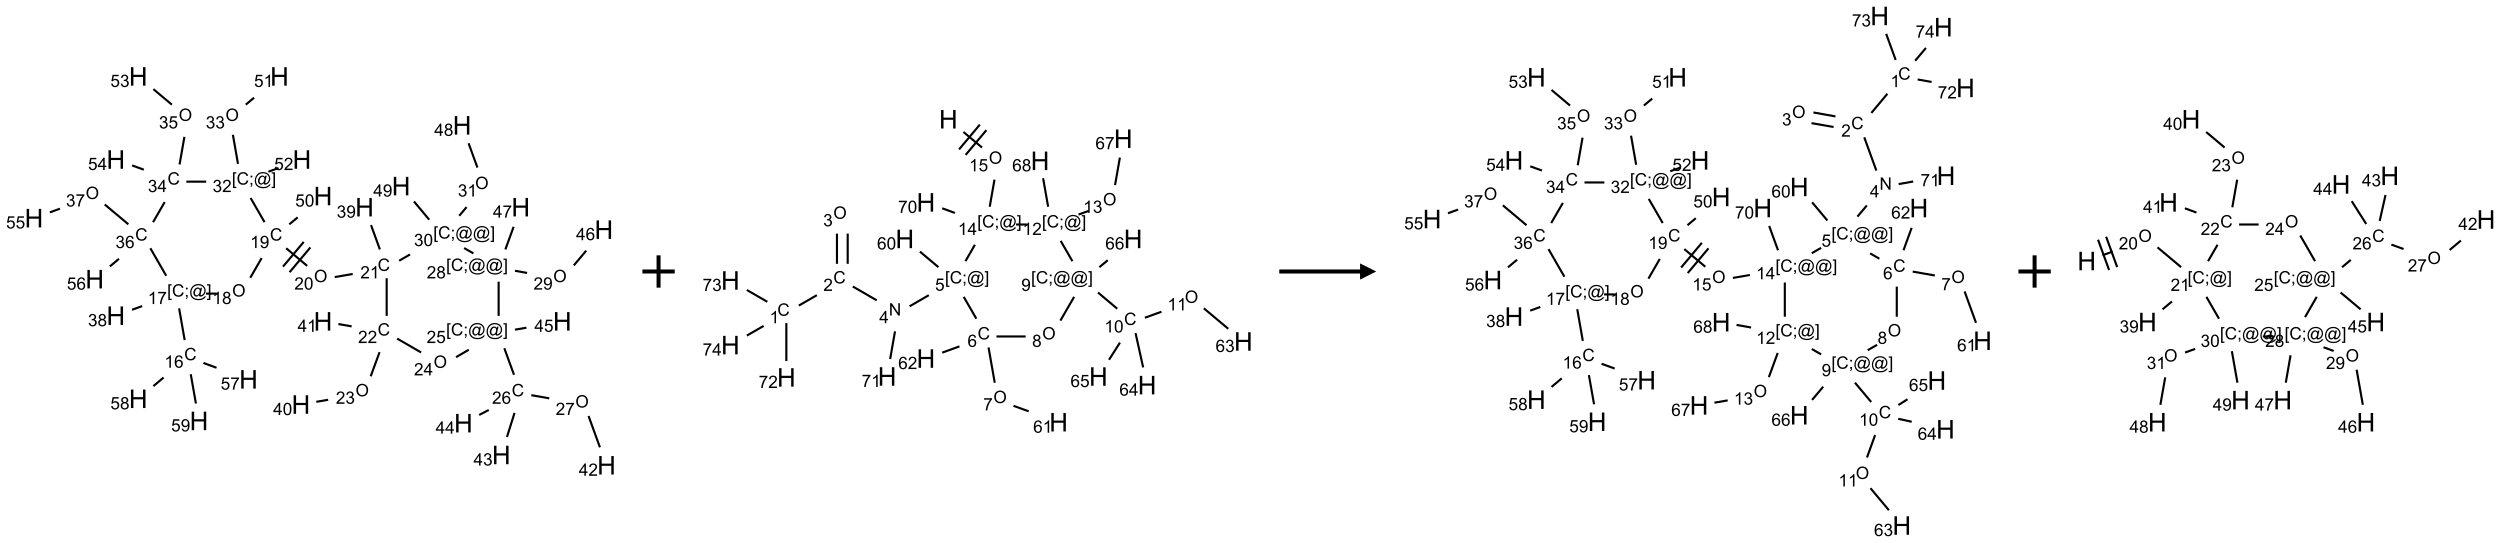 <?xml version="1.0" encoding="UTF-8"?>
<svg xmlns="http://www.w3.org/2000/svg" xmlns:xlink="http://www.w3.org/1999/xlink" width="1547" height="336" viewBox="0 0 1547 336">
<defs>
<g>
<g id="glyph-0-0">
<path d="M 1.332 0 L 1.332 -6.668 L 6.668 -6.668 L 6.668 0 Z M 1.5 -0.168 L 6.5 -0.168 L 6.5 -6.5 L 1.5 -6.5 Z M 1.5 -0.168 "/>
</g>
<g id="glyph-0-1">
<path d="M 6.27 -2.676 L 7.281 -2.422 C 7.07 -1.594 6.688 -0.961 6.137 -0.523 C 5.586 -0.086 4.914 0.129 4.121 0.129 C 3.297 0.129 2.629 -0.039 2.113 -0.371 C 1.598 -0.707 1.203 -1.191 0.934 -1.828 C 0.664 -2.465 0.531 -3.145 0.531 -3.875 C 0.531 -4.672 0.684 -5.363 0.988 -5.957 C 1.293 -6.547 1.723 -6.996 2.285 -7.305 C 2.844 -7.613 3.461 -7.766 4.137 -7.766 C 4.898 -7.766 5.543 -7.57 6.062 -7.184 C 6.582 -6.793 6.945 -6.246 7.152 -5.543 L 6.156 -5.309 C 5.98 -5.863 5.723 -6.266 5.387 -6.52 C 5.051 -6.773 4.625 -6.902 4.113 -6.902 C 3.527 -6.902 3.039 -6.762 2.645 -6.48 C 2.25 -6.199 1.973 -5.82 1.812 -5.348 C 1.652 -4.871 1.574 -4.383 1.574 -3.879 C 1.574 -3.23 1.668 -2.664 1.855 -2.18 C 2.047 -1.695 2.34 -1.332 2.738 -1.094 C 3.137 -0.855 3.57 -0.734 4.035 -0.734 C 4.602 -0.734 5.082 -0.898 5.473 -1.223 C 5.867 -1.551 6.133 -2.035 6.27 -2.676 Z M 6.27 -2.676 "/>
</g>
<g id="glyph-0-2">
<path d="M 3.973 0 L 3.035 0 L 3.035 -5.973 C 2.809 -5.758 2.516 -5.543 2.148 -5.328 C 1.781 -5.113 1.453 -4.953 1.16 -4.844 L 1.16 -5.75 C 1.684 -5.996 2.145 -6.297 2.535 -6.645 C 2.93 -6.996 3.207 -7.336 3.371 -7.668 L 3.973 -7.668 Z M 3.973 0 "/>
</g>
<g id="glyph-0-3">
<path d="M 5.309 -5.766 L 4.375 -5.691 C 4.293 -6.059 4.172 -6.328 4.02 -6.496 C 3.766 -6.762 3.453 -6.895 3.082 -6.895 C 2.785 -6.895 2.523 -6.812 2.297 -6.645 C 2 -6.43 1.77 -6.117 1.598 -5.703 C 1.43 -5.289 1.34 -4.703 1.332 -3.938 C 1.559 -4.281 1.836 -4.535 2.16 -4.703 C 2.488 -4.871 2.828 -4.953 3.188 -4.953 C 3.812 -4.953 4.344 -4.723 4.785 -4.262 C 5.223 -3.801 5.441 -3.207 5.441 -2.48 C 5.441 -2 5.34 -1.555 5.133 -1.145 C 4.926 -0.73 4.641 -0.418 4.281 -0.199 C 3.922 0.02 3.512 0.129 3.051 0.129 C 2.27 0.129 1.633 -0.156 1.141 -0.73 C 0.648 -1.305 0.402 -2.254 0.402 -3.574 C 0.402 -5.051 0.672 -6.121 1.219 -6.793 C 1.695 -7.375 2.336 -7.668 3.141 -7.668 C 3.742 -7.668 4.234 -7.5 4.617 -7.16 C 5 -6.824 5.23 -6.359 5.309 -5.766 Z M 1.48 -2.473 C 1.48 -2.152 1.547 -1.844 1.684 -1.547 C 1.82 -1.25 2.016 -1.027 2.262 -0.871 C 2.508 -0.719 2.766 -0.641 3.035 -0.641 C 3.434 -0.641 3.773 -0.801 4.059 -1.121 C 4.344 -1.441 4.484 -1.875 4.484 -2.422 C 4.484 -2.949 4.344 -3.367 4.062 -3.668 C 3.781 -3.973 3.426 -4.125 3 -4.125 C 2.578 -4.125 2.219 -3.973 1.922 -3.668 C 1.625 -3.363 1.48 -2.969 1.48 -2.473 Z M 1.48 -2.473 "/>
</g>
<g id="glyph-0-4">
<path d="M 0.723 2.121 L 0.723 -7.637 L 2.793 -7.637 L 2.793 -6.859 L 1.66 -6.859 L 1.66 1.344 L 2.793 1.344 L 2.793 2.121 Z M 0.723 2.121 "/>
</g>
<g id="glyph-0-5">
<path d="M 0.949 -4.465 L 0.949 -5.531 L 2.016 -5.531 L 2.016 -4.465 Z M 0.949 0 L 0.949 -1.066 L 2.016 -1.066 L 2.016 0 C 2.016 0.391 1.945 0.711 1.809 0.949 C 1.668 1.191 1.449 1.379 1.145 1.512 L 0.887 1.109 C 1.082 1.023 1.23 0.895 1.324 0.727 C 1.418 0.559 1.469 0.316 1.48 0 Z M 0.949 0 "/>
</g>
<g id="glyph-0-6">
<path d="M 6.047 -0.848 C 5.82 -0.59 5.57 -0.379 5.289 -0.223 C 5.008 -0.062 4.73 0.016 4.449 0.016 C 4.141 0.016 3.84 -0.074 3.547 -0.254 C 3.254 -0.434 3.02 -0.715 2.836 -1.09 C 2.652 -1.465 2.562 -1.875 2.562 -2.324 C 2.562 -2.875 2.703 -3.43 2.988 -3.98 C 3.27 -4.535 3.621 -4.953 4.043 -5.23 C 4.461 -5.508 4.871 -5.645 5.266 -5.645 C 5.566 -5.645 5.855 -5.566 6.129 -5.41 C 6.402 -5.25 6.641 -5.012 6.84 -4.688 L 7.016 -5.496 L 7.949 -5.496 L 7.199 -2 C 7.094 -1.516 7.043 -1.246 7.043 -1.191 C 7.043 -1.098 7.078 -1.02 7.148 -0.949 C 7.219 -0.883 7.305 -0.848 7.406 -0.848 C 7.59 -0.848 7.832 -0.953 8.129 -1.168 C 8.527 -1.445 8.84 -1.816 9.07 -2.285 C 9.301 -2.75 9.418 -3.234 9.418 -3.73 C 9.418 -4.309 9.27 -4.852 8.973 -5.355 C 8.676 -5.859 8.23 -6.262 7.645 -6.562 C 7.055 -6.863 6.406 -7.016 5.691 -7.016 C 4.879 -7.016 4.137 -6.824 3.465 -6.445 C 2.793 -6.066 2.273 -5.52 1.902 -4.809 C 1.535 -4.098 1.348 -3.34 1.348 -2.527 C 1.348 -1.676 1.535 -0.941 1.902 -0.328 C 2.273 0.285 2.809 0.742 3.508 1.035 C 4.207 1.328 4.984 1.473 5.832 1.473 C 6.742 1.473 7.504 1.32 8.121 1.016 C 8.734 0.711 9.195 0.34 9.5 -0.098 L 10.441 -0.098 C 10.266 0.266 9.961 0.637 9.531 1.016 C 9.102 1.395 8.59 1.695 7.996 1.914 C 7.402 2.133 6.688 2.246 5.848 2.246 C 5.078 2.246 4.367 2.145 3.715 1.949 C 3.066 1.75 2.512 1.453 2.051 1.055 C 1.594 0.656 1.25 0.199 1.016 -0.316 C 0.723 -0.973 0.578 -1.684 0.578 -2.441 C 0.578 -3.289 0.75 -4.098 1.098 -4.863 C 1.523 -5.805 2.125 -6.527 2.902 -7.027 C 3.684 -7.527 4.629 -7.777 5.738 -7.777 C 6.602 -7.777 7.375 -7.602 8.059 -7.246 C 8.746 -6.895 9.285 -6.371 9.684 -5.672 C 10.02 -5.07 10.188 -4.418 10.188 -3.715 C 10.188 -2.707 9.832 -1.812 9.125 -1.031 C 8.492 -0.328 7.801 0.02 7.051 0.02 C 6.812 0.02 6.617 -0.016 6.473 -0.09 C 6.324 -0.16 6.215 -0.266 6.145 -0.402 C 6.102 -0.488 6.066 -0.637 6.047 -0.848 Z M 3.527 -2.262 C 3.527 -1.785 3.641 -1.414 3.863 -1.152 C 4.09 -0.887 4.348 -0.754 4.641 -0.754 C 4.836 -0.754 5.039 -0.812 5.254 -0.93 C 5.469 -1.047 5.676 -1.219 5.871 -1.449 C 6.066 -1.676 6.23 -1.969 6.355 -2.32 C 6.48 -2.672 6.543 -3.027 6.543 -3.379 C 6.543 -3.852 6.426 -4.219 6.191 -4.48 C 5.957 -4.738 5.672 -4.871 5.332 -4.871 C 5.109 -4.871 4.902 -4.812 4.707 -4.699 C 4.512 -4.586 4.32 -4.406 4.137 -4.156 C 3.953 -3.906 3.805 -3.602 3.691 -3.246 C 3.582 -2.887 3.527 -2.559 3.527 -2.262 Z M 3.527 -2.262 "/>
</g>
<g id="glyph-0-7">
<path d="M 2.27 2.121 L 0.203 2.121 L 0.203 1.344 L 1.332 1.344 L 1.332 -6.859 L 0.203 -6.859 L 0.203 -7.637 L 2.27 -7.637 Z M 2.27 2.121 "/>
</g>
<g id="glyph-0-8">
<path d="M 0.504 -6.637 L 0.504 -7.535 L 5.449 -7.535 L 5.449 -6.809 C 4.961 -6.289 4.48 -5.602 4.004 -4.746 C 3.527 -3.887 3.156 -3.004 2.895 -2.098 C 2.707 -1.461 2.59 -0.762 2.535 0 L 1.574 0 C 1.582 -0.602 1.703 -1.328 1.926 -2.176 C 2.152 -3.027 2.477 -3.848 2.898 -4.637 C 3.32 -5.426 3.77 -6.094 4.246 -6.637 Z M 0.504 -6.637 "/>
</g>
<g id="glyph-0-9">
<path d="M 0.449 -2.016 L 1.387 -2.141 C 1.492 -1.609 1.676 -1.227 1.934 -0.992 C 2.191 -0.758 2.508 -0.641 2.879 -0.641 C 3.32 -0.641 3.695 -0.793 3.996 -1.098 C 4.301 -1.402 4.453 -1.781 4.453 -2.234 C 4.453 -2.664 4.312 -3.02 4.031 -3.301 C 3.75 -3.578 3.391 -3.719 2.957 -3.719 C 2.781 -3.719 2.562 -3.684 2.297 -3.613 L 2.402 -4.438 C 2.465 -4.43 2.516 -4.426 2.551 -4.426 C 2.949 -4.426 3.312 -4.531 3.629 -4.738 C 3.949 -4.949 4.109 -5.27 4.109 -5.703 C 4.109 -6.047 3.992 -6.332 3.762 -6.559 C 3.527 -6.785 3.227 -6.895 2.859 -6.895 C 2.496 -6.895 2.191 -6.781 1.949 -6.551 C 1.707 -6.324 1.547 -5.98 1.48 -5.52 L 0.543 -5.688 C 0.656 -6.316 0.918 -6.805 1.324 -7.148 C 1.73 -7.492 2.234 -7.668 2.84 -7.668 C 3.254 -7.668 3.641 -7.578 3.988 -7.398 C 4.34 -7.219 4.609 -6.977 4.793 -6.668 C 4.98 -6.359 5.074 -6.031 5.074 -5.684 C 5.074 -5.352 4.984 -5.051 4.809 -4.781 C 4.629 -4.512 4.367 -4.297 4.02 -4.137 C 4.473 -4.031 4.824 -3.816 5.074 -3.488 C 5.324 -3.16 5.449 -2.75 5.449 -2.254 C 5.449 -1.59 5.203 -1.023 4.719 -0.559 C 4.234 -0.098 3.617 0.137 2.875 0.137 C 2.203 0.137 1.648 -0.062 1.207 -0.465 C 0.762 -0.863 0.512 -1.379 0.449 -2.016 Z M 0.449 -2.016 "/>
</g>
<g id="glyph-0-10">
<path d="M 1.887 -4.141 C 1.496 -4.281 1.207 -4.484 1.02 -4.75 C 0.832 -5.016 0.738 -5.328 0.738 -5.699 C 0.738 -6.254 0.938 -6.719 1.34 -7.098 C 1.738 -7.477 2.27 -7.668 2.934 -7.668 C 3.598 -7.668 4.137 -7.473 4.543 -7.086 C 4.949 -6.699 5.152 -6.227 5.152 -5.672 C 5.152 -5.316 5.059 -5.008 4.871 -4.746 C 4.688 -4.484 4.406 -4.281 4.027 -4.141 C 4.496 -3.988 4.852 -3.742 5.098 -3.402 C 5.34 -3.062 5.465 -2.656 5.465 -2.184 C 5.465 -1.531 5.234 -0.98 4.77 -0.535 C 4.309 -0.09 3.703 0.129 2.949 0.129 C 2.195 0.129 1.586 -0.094 1.125 -0.539 C 0.664 -0.984 0.434 -1.543 0.434 -2.207 C 0.434 -2.703 0.559 -3.121 0.809 -3.457 C 1.062 -3.793 1.422 -4.02 1.887 -4.141 Z M 1.699 -5.73 C 1.699 -5.367 1.812 -5.074 2.047 -4.844 C 2.281 -4.613 2.582 -4.5 2.953 -4.5 C 3.312 -4.5 3.609 -4.613 3.84 -4.84 C 4.07 -5.066 4.188 -5.348 4.188 -5.676 C 4.188 -6.02 4.07 -6.309 3.832 -6.543 C 3.594 -6.777 3.297 -6.895 2.941 -6.895 C 2.586 -6.895 2.289 -6.781 2.051 -6.551 C 1.816 -6.324 1.699 -6.047 1.699 -5.73 Z M 1.395 -2.203 C 1.395 -1.938 1.461 -1.676 1.586 -1.426 C 1.711 -1.176 1.902 -0.984 2.152 -0.848 C 2.402 -0.711 2.672 -0.641 2.957 -0.641 C 3.406 -0.641 3.777 -0.785 4.066 -1.074 C 4.359 -1.363 4.504 -1.727 4.504 -2.172 C 4.504 -2.625 4.355 -2.996 4.055 -3.293 C 3.754 -3.586 3.379 -3.734 2.926 -3.734 C 2.484 -3.734 2.121 -3.59 1.832 -3.297 C 1.543 -3.004 1.395 -2.641 1.395 -2.203 Z M 1.395 -2.203 "/>
</g>
<g id="glyph-0-11">
<path d="M 0.516 -3.719 C 0.516 -4.984 0.855 -5.977 1.535 -6.695 C 2.215 -7.414 3.094 -7.77 4.172 -7.77 C 4.875 -7.77 5.512 -7.602 6.078 -7.266 C 6.645 -6.93 7.074 -6.461 7.371 -5.855 C 7.668 -5.254 7.816 -4.57 7.816 -3.809 C 7.816 -3.035 7.66 -2.34 7.348 -1.73 C 7.035 -1.117 6.594 -0.656 6.02 -0.34 C 5.449 -0.027 4.828 0.129 4.168 0.129 C 3.449 0.129 2.805 -0.043 2.238 -0.391 C 1.672 -0.738 1.246 -1.211 0.953 -1.812 C 0.66 -2.414 0.516 -3.047 0.516 -3.719 Z M 1.559 -3.703 C 1.559 -2.781 1.805 -2.059 2.301 -1.527 C 2.793 -1 3.414 -0.734 4.16 -0.734 C 4.922 -0.734 5.547 -1 6.039 -1.535 C 6.531 -2.07 6.777 -2.828 6.777 -3.812 C 6.777 -4.434 6.672 -4.977 6.461 -5.441 C 6.25 -5.902 5.945 -6.262 5.539 -6.52 C 5.133 -6.773 4.68 -6.902 4.176 -6.902 C 3.461 -6.902 2.848 -6.656 2.332 -6.164 C 1.816 -5.672 1.559 -4.852 1.559 -3.703 Z M 1.559 -3.703 "/>
</g>
<g id="glyph-0-12">
<path d="M 0.582 -1.766 L 1.484 -1.848 C 1.562 -1.426 1.707 -1.117 1.922 -0.926 C 2.137 -0.734 2.414 -0.641 2.75 -0.641 C 3.039 -0.641 3.289 -0.707 3.508 -0.84 C 3.727 -0.973 3.902 -1.148 4.043 -1.367 C 4.18 -1.586 4.297 -1.887 4.391 -2.262 C 4.484 -2.637 4.531 -3.016 4.531 -3.406 C 4.531 -3.449 4.531 -3.512 4.527 -3.594 C 4.34 -3.297 4.082 -3.055 3.758 -2.867 C 3.434 -2.68 3.082 -2.59 2.703 -2.59 C 2.07 -2.59 1.535 -2.816 1.098 -3.277 C 0.66 -3.734 0.441 -4.34 0.441 -5.09 C 0.441 -5.863 0.672 -6.484 1.129 -6.957 C 1.586 -7.43 2.156 -7.668 2.844 -7.668 C 3.34 -7.668 3.793 -7.531 4.207 -7.266 C 4.617 -7 4.93 -6.617 5.145 -6.121 C 5.355 -5.629 5.465 -4.91 5.465 -3.973 C 5.465 -2.996 5.359 -2.223 5.145 -1.645 C 4.934 -1.066 4.617 -0.625 4.199 -0.324 C 3.781 -0.02 3.293 0.129 2.73 0.129 C 2.133 0.129 1.645 -0.035 1.266 -0.367 C 0.887 -0.699 0.66 -1.164 0.582 -1.766 Z M 4.422 -5.137 C 4.422 -5.676 4.277 -6.102 3.992 -6.418 C 3.707 -6.734 3.359 -6.891 2.957 -6.891 C 2.543 -6.891 2.18 -6.719 1.871 -6.379 C 1.562 -6.039 1.406 -5.598 1.406 -5.059 C 1.406 -4.57 1.555 -4.176 1.848 -3.871 C 2.141 -3.566 2.5 -3.418 2.934 -3.418 C 3.367 -3.418 3.723 -3.57 4.004 -3.871 C 4.281 -4.176 4.422 -4.598 4.422 -5.137 Z M 4.422 -5.137 "/>
</g>
<g id="glyph-0-13">
<path d="M 5.371 -0.902 L 5.371 0 L 0.324 0 C 0.316 -0.227 0.352 -0.441 0.434 -0.652 C 0.562 -0.996 0.766 -1.332 1.051 -1.668 C 1.332 -2 1.742 -2.387 2.277 -2.824 C 3.105 -3.504 3.668 -4.043 3.957 -4.441 C 4.25 -4.84 4.395 -5.215 4.395 -5.566 C 4.395 -5.938 4.262 -6.254 3.996 -6.508 C 3.73 -6.762 3.387 -6.891 2.957 -6.891 C 2.508 -6.891 2.145 -6.754 1.875 -6.484 C 1.605 -6.215 1.469 -5.84 1.465 -5.359 L 0.5 -5.457 C 0.566 -6.176 0.812 -6.727 1.246 -7.102 C 1.676 -7.477 2.254 -7.668 2.98 -7.668 C 3.711 -7.668 4.293 -7.465 4.719 -7.059 C 5.145 -6.652 5.359 -6.148 5.359 -5.547 C 5.359 -5.242 5.297 -4.941 5.172 -4.645 C 5.047 -4.352 4.84 -4.039 4.551 -3.715 C 4.262 -3.387 3.777 -2.938 3.105 -2.371 C 2.543 -1.898 2.18 -1.578 2.02 -1.41 C 1.859 -1.242 1.73 -1.07 1.625 -0.902 Z M 5.371 -0.902 "/>
</g>
<g id="glyph-0-14">
<path d="M 0.441 -3.766 C 0.441 -4.668 0.535 -5.395 0.723 -5.945 C 0.906 -6.496 1.184 -6.922 1.551 -7.219 C 1.918 -7.516 2.375 -7.668 2.934 -7.668 C 3.344 -7.668 3.703 -7.586 4.012 -7.418 C 4.32 -7.254 4.574 -7.016 4.777 -6.707 C 4.977 -6.395 5.137 -6.016 5.25 -5.57 C 5.363 -5.125 5.422 -4.523 5.422 -3.766 C 5.422 -2.871 5.328 -2.148 5.145 -1.598 C 4.961 -1.047 4.688 -0.621 4.32 -0.32 C 3.953 -0.02 3.492 0.129 2.934 0.129 C 2.195 0.129 1.617 -0.133 1.199 -0.66 C 0.695 -1.297 0.441 -2.332 0.441 -3.766 Z M 1.406 -3.766 C 1.406 -2.512 1.555 -1.68 1.848 -1.262 C 2.141 -0.848 2.5 -0.641 2.934 -0.641 C 3.363 -0.641 3.727 -0.848 4.02 -1.266 C 4.312 -1.684 4.457 -2.516 4.457 -3.766 C 4.457 -5.023 4.312 -5.859 4.02 -6.27 C 3.727 -6.684 3.359 -6.891 2.922 -6.891 C 2.492 -6.891 2.148 -6.707 1.891 -6.344 C 1.566 -5.879 1.406 -5.02 1.406 -3.766 Z M 1.406 -3.766 "/>
</g>
<g id="glyph-0-15">
<path d="M 3.449 0 L 3.449 -1.828 L 0.137 -1.828 L 0.137 -2.688 L 3.621 -7.637 L 4.387 -7.637 L 4.387 -2.688 L 5.418 -2.688 L 5.418 -1.828 L 4.387 -1.828 L 4.387 0 Z M 3.449 -2.688 L 3.449 -6.129 L 1.059 -2.688 Z M 3.449 -2.688 "/>
</g>
<g id="glyph-0-16">
<path d="M 0.441 -2 L 1.426 -2.082 C 1.5 -1.605 1.668 -1.242 1.934 -1.004 C 2.199 -0.762 2.52 -0.641 2.895 -0.641 C 3.348 -0.641 3.73 -0.812 4.043 -1.152 C 4.355 -1.492 4.512 -1.941 4.512 -2.504 C 4.512 -3.039 4.359 -3.461 4.059 -3.77 C 3.758 -4.078 3.367 -4.234 2.879 -4.234 C 2.578 -4.234 2.305 -4.164 2.062 -4.027 C 1.82 -3.891 1.629 -3.715 1.488 -3.496 L 0.609 -3.609 L 1.348 -7.531 L 5.145 -7.531 L 5.145 -6.637 L 2.098 -6.637 L 1.688 -4.582 C 2.145 -4.902 2.625 -5.062 3.129 -5.062 C 3.797 -5.062 4.359 -4.832 4.816 -4.371 C 5.277 -3.91 5.504 -3.312 5.504 -2.59 C 5.504 -1.898 5.305 -1.301 4.902 -0.797 C 4.41 -0.18 3.742 0.129 2.895 0.129 C 2.199 0.129 1.633 -0.062 1.195 -0.453 C 0.758 -0.844 0.504 -1.359 0.441 -2 Z M 0.441 -2 "/>
</g>
<g id="glyph-0-17">
<path d="M 0.812 0 L 0.812 -7.637 L 1.848 -7.637 L 5.859 -1.641 L 5.859 -7.637 L 6.828 -7.637 L 6.828 0 L 5.793 0 L 1.781 -6 L 1.781 0 Z M 0.812 0 "/>
</g>
<g id="glyph-1-0">
<path d="M 2 0 L 2 -10 L 10 -10 L 10 0 Z M 2.25 -0.25 L 9.75 -0.25 L 9.75 -9.75 L 2.25 -9.75 Z M 2.25 -0.25 "/>
</g>
<g id="glyph-1-1">
<path d="M 1.281 0 L 1.281 -11.453 L 2.797 -11.453 L 2.797 -6.75 L 8.75 -6.75 L 8.75 -11.453 L 10.266 -11.453 L 10.266 0 L 8.75 0 L 8.75 -5.398 L 2.797 -5.398 L 2.797 0 Z M 1.281 0 "/>
</g>
</g>
</defs>
<path fill="none" stroke-width="0.033" stroke-linecap="butt" stroke-linejoin="miter" stroke="rgb(0%, 0%, 0%)" stroke-opacity="1" stroke-miterlimit="10" d="M 2.332 4.079 L 2.246 3.588 " transform="matrix(40, 0, 0, 40, 20.994, 47.287)"/>
<path fill="none" stroke-width="0.033" stroke-linecap="butt" stroke-linejoin="miter" stroke="rgb(0%, 0%, 0%)" stroke-opacity="1" stroke-miterlimit="10" d="M 1.674 3.553 L 1.518 3.61 " transform="matrix(40, 0, 0, 40, 20.994, 47.287)"/>
<path fill="none" stroke-width="0.033" stroke-linecap="butt" stroke-linejoin="miter" stroke="rgb(0%, 0%, 0%)" stroke-opacity="1" stroke-miterlimit="10" d="M 2.661 3.36 L 2.828 3.36 " transform="matrix(40, 0, 0, 40, 20.994, 47.287)"/>
<path fill="none" stroke-width="0.033" stroke-linecap="butt" stroke-linejoin="miter" stroke="rgb(0%, 0%, 0%)" stroke-opacity="1" stroke-miterlimit="10" d="M 3.347 3.115 L 3.523 2.81 " transform="matrix(40, 0, 0, 40, 20.994, 47.287)"/>
<path fill="none" stroke-width="0.033" stroke-linecap="butt" stroke-linejoin="miter" stroke="rgb(0%, 0%, 0%)" stroke-opacity="1" stroke-miterlimit="10" d="M 3.902 2.658 L 4.227 2.931 " transform="matrix(40, 0, 0, 40, 20.994, 47.287)"/>
<path fill="none" stroke-width="0.033" stroke-linecap="butt" stroke-linejoin="miter" stroke="rgb(0%, 0%, 0%)" stroke-opacity="1" stroke-miterlimit="10" d="M 3.955 3.029 L 4.276 2.646 " transform="matrix(40, 0, 0, 40, 20.994, 47.287)"/>
<path fill="none" stroke-width="0.033" stroke-linecap="butt" stroke-linejoin="miter" stroke="rgb(0%, 0%, 0%)" stroke-opacity="1" stroke-miterlimit="10" d="M 3.853 2.943 L 4.174 2.56 " transform="matrix(40, 0, 0, 40, 20.994, 47.287)"/>
<path fill="none" stroke-width="0.033" stroke-linecap="butt" stroke-linejoin="miter" stroke="rgb(0%, 0%, 0%)" stroke-opacity="1" stroke-miterlimit="10" d="M 4.654 3.104 L 4.931 3.056 " transform="matrix(40, 0, 0, 40, 20.994, 47.287)"/>
<path fill="none" stroke-width="0.033" stroke-linecap="butt" stroke-linejoin="miter" stroke="rgb(0%, 0%, 0%)" stroke-opacity="1" stroke-miterlimit="10" d="M 5.352 2.677 L 5.215 2.3 " transform="matrix(40, 0, 0, 40, 20.994, 47.287)"/>
<path fill="none" stroke-width="0.033" stroke-linecap="butt" stroke-linejoin="miter" stroke="rgb(0%, 0%, 0%)" stroke-opacity="1" stroke-miterlimit="10" d="M 5.457 3.122 L 5.457 3.705 " transform="matrix(40, 0, 0, 40, 20.994, 47.287)"/>
<path fill="none" stroke-width="0.033" stroke-linecap="butt" stroke-linejoin="miter" stroke="rgb(0%, 0%, 0%)" stroke-opacity="1" stroke-miterlimit="10" d="M 5.347 4.265 L 5.21 4.639 " transform="matrix(40, 0, 0, 40, 20.994, 47.287)"/>
<path fill="none" stroke-width="0.033" stroke-linecap="butt" stroke-linejoin="miter" stroke="rgb(0%, 0%, 0%)" stroke-opacity="1" stroke-miterlimit="10" d="M 4.552 5.002 L 4.368 5.034 " transform="matrix(40, 0, 0, 40, 20.994, 47.287)"/>
<path fill="none" stroke-width="0.033" stroke-linecap="butt" stroke-linejoin="miter" stroke="rgb(0%, 0%, 0%)" stroke-opacity="1" stroke-miterlimit="10" d="M 4.915 3.867 L 4.71 3.831 " transform="matrix(40, 0, 0, 40, 20.994, 47.287)"/>
<path fill="none" stroke-width="0.033" stroke-linecap="butt" stroke-linejoin="miter" stroke="rgb(0%, 0%, 0%)" stroke-opacity="1" stroke-miterlimit="10" d="M 5.619 4.056 L 5.989 4.27 " transform="matrix(40, 0, 0, 40, 20.994, 47.287)"/>
<path fill="none" stroke-width="0.033" stroke-linecap="butt" stroke-linejoin="miter" stroke="rgb(0%, 0%, 0%)" stroke-opacity="1" stroke-miterlimit="10" d="M 6.53 4.343 L 6.728 4.228 " transform="matrix(40, 0, 0, 40, 20.994, 47.287)"/>
<path fill="none" stroke-width="0.033" stroke-linecap="butt" stroke-linejoin="miter" stroke="rgb(0%, 0%, 0%)" stroke-opacity="1" stroke-miterlimit="10" d="M 7.277 4.205 L 7.427 4.616 " transform="matrix(40, 0, 0, 40, 20.994, 47.287)"/>
<path fill="none" stroke-width="0.033" stroke-linecap="butt" stroke-linejoin="miter" stroke="rgb(0%, 0%, 0%)" stroke-opacity="1" stroke-miterlimit="10" d="M 7.695 4.931 L 7.972 4.98 " transform="matrix(40, 0, 0, 40, 20.994, 47.287)"/>
<path fill="none" stroke-width="0.033" stroke-linecap="butt" stroke-linejoin="miter" stroke="rgb(0%, 0%, 0%)" stroke-opacity="1" stroke-miterlimit="10" d="M 8.58 5.253 L 8.756 5.738 " transform="matrix(40, 0, 0, 40, 20.994, 47.287)"/>
<path fill="none" stroke-width="0.033" stroke-linecap="butt" stroke-linejoin="miter" stroke="rgb(0%, 0%, 0%)" stroke-opacity="1" stroke-miterlimit="10" d="M 7.435 5.205 L 7.318 5.578 " transform="matrix(40, 0, 0, 40, 20.994, 47.287)"/>
<path fill="none" stroke-width="0.033" stroke-linecap="butt" stroke-linejoin="miter" stroke="rgb(0%, 0%, 0%)" stroke-opacity="1" stroke-miterlimit="10" d="M 7.036 5.16 L 6.888 5.237 " transform="matrix(40, 0, 0, 40, 20.994, 47.287)"/>
<path fill="none" stroke-width="0.033" stroke-linecap="butt" stroke-linejoin="miter" stroke="rgb(0%, 0%, 0%)" stroke-opacity="1" stroke-miterlimit="10" d="M 7.442 3.918 L 7.619 3.887 " transform="matrix(40, 0, 0, 40, 20.994, 47.287)"/>
<path fill="none" stroke-width="0.033" stroke-linecap="butt" stroke-linejoin="miter" stroke="rgb(0%, 0%, 0%)" stroke-opacity="1" stroke-miterlimit="10" d="M 7.189 3.705 L 7.189 3.175 " transform="matrix(40, 0, 0, 40, 20.994, 47.287)"/>
<path fill="none" stroke-width="0.033" stroke-linecap="butt" stroke-linejoin="miter" stroke="rgb(0%, 0%, 0%)" stroke-opacity="1" stroke-miterlimit="10" d="M 7.442 3.007 L 7.629 3.04 " transform="matrix(40, 0, 0, 40, 20.994, 47.287)"/>
<path fill="none" stroke-width="0.033" stroke-linecap="butt" stroke-linejoin="miter" stroke="rgb(0%, 0%, 0%)" stroke-opacity="1" stroke-miterlimit="10" d="M 8.352 2.924 L 8.544 2.695 " transform="matrix(40, 0, 0, 40, 20.994, 47.287)"/>
<path fill="none" stroke-width="0.033" stroke-linecap="butt" stroke-linejoin="miter" stroke="rgb(0%, 0%, 0%)" stroke-opacity="1" stroke-miterlimit="10" d="M 7.293 2.677 L 7.421 2.326 " transform="matrix(40, 0, 0, 40, 20.994, 47.287)"/>
<path fill="none" stroke-width="0.033" stroke-linecap="butt" stroke-linejoin="miter" stroke="rgb(0%, 0%, 0%)" stroke-opacity="1" stroke-miterlimit="10" d="M 6.799 2.738 L 6.655 2.655 " transform="matrix(40, 0, 0, 40, 20.994, 47.287)"/>
<path fill="none" stroke-width="0.033" stroke-linecap="butt" stroke-linejoin="miter" stroke="rgb(0%, 0%, 0%)" stroke-opacity="1" stroke-miterlimit="10" d="M 5.818 2.754 L 5.65 2.851 " transform="matrix(40, 0, 0, 40, 20.994, 47.287)"/>
<path fill="none" stroke-width="0.033" stroke-linecap="butt" stroke-linejoin="miter" stroke="rgb(0%, 0%, 0%)" stroke-opacity="1" stroke-miterlimit="10" d="M 6.58 2.156 L 6.693 2.021 " transform="matrix(40, 0, 0, 40, 20.994, 47.287)"/>
<path fill="none" stroke-width="0.033" stroke-linecap="butt" stroke-linejoin="miter" stroke="rgb(0%, 0%, 0%)" stroke-opacity="1" stroke-miterlimit="10" d="M 6.861 1.41 L 6.724 1.034 " transform="matrix(40, 0, 0, 40, 20.994, 47.287)"/>
<path fill="none" stroke-width="0.033" stroke-linecap="butt" stroke-linejoin="miter" stroke="rgb(0%, 0%, 0%)" stroke-opacity="1" stroke-miterlimit="10" d="M 6.115 2.216 L 5.879 1.934 " transform="matrix(40, 0, 0, 40, 20.994, 47.287)"/>
<path fill="none" stroke-width="0.033" stroke-linecap="butt" stroke-linejoin="miter" stroke="rgb(0%, 0%, 0%)" stroke-opacity="1" stroke-miterlimit="10" d="M 3.951 2.288 L 4.08 2.18 " transform="matrix(40, 0, 0, 40, 20.994, 47.287)"/>
<path fill="none" stroke-width="0.033" stroke-linecap="butt" stroke-linejoin="miter" stroke="rgb(0%, 0%, 0%)" stroke-opacity="1" stroke-miterlimit="10" d="M 3.568 2.255 L 3.352 1.881 " transform="matrix(40, 0, 0, 40, 20.994, 47.287)"/>
<path fill="none" stroke-width="0.033" stroke-linecap="butt" stroke-linejoin="miter" stroke="rgb(0%, 0%, 0%)" stroke-opacity="1" stroke-miterlimit="10" d="M 3.157 1.353 L 3.078 0.903 " transform="matrix(40, 0, 0, 40, 20.994, 47.287)"/>
<path fill="none" stroke-width="0.033" stroke-linecap="butt" stroke-linejoin="miter" stroke="rgb(0%, 0%, 0%)" stroke-opacity="1" stroke-miterlimit="10" d="M 3.277 0.437 L 3.406 0.329 " transform="matrix(40, 0, 0, 40, 20.994, 47.287)"/>
<path fill="none" stroke-width="0.033" stroke-linecap="butt" stroke-linejoin="miter" stroke="rgb(0%, 0%, 0%)" stroke-opacity="1" stroke-miterlimit="10" d="M 3.627 1.474 L 3.784 1.417 " transform="matrix(40, 0, 0, 40, 20.994, 47.287)"/>
<path fill="none" stroke-width="0.033" stroke-linecap="butt" stroke-linejoin="miter" stroke="rgb(0%, 0%, 0%)" stroke-opacity="1" stroke-miterlimit="10" d="M 2.665 1.628 L 2.358 1.628 " transform="matrix(40, 0, 0, 40, 20.994, 47.287)"/>
<path fill="none" stroke-width="0.033" stroke-linecap="butt" stroke-linejoin="miter" stroke="rgb(0%, 0%, 0%)" stroke-opacity="1" stroke-miterlimit="10" d="M 2.253 1.362 L 2.328 0.935 " transform="matrix(40, 0, 0, 40, 20.994, 47.287)"/>
<path fill="none" stroke-width="0.033" stroke-linecap="butt" stroke-linejoin="miter" stroke="rgb(0%, 0%, 0%)" stroke-opacity="1" stroke-miterlimit="10" d="M 2.134 0.437 L 1.848 0.197 " transform="matrix(40, 0, 0, 40, 20.994, 47.287)"/>
<path fill="none" stroke-width="0.033" stroke-linecap="butt" stroke-linejoin="miter" stroke="rgb(0%, 0%, 0%)" stroke-opacity="1" stroke-miterlimit="10" d="M 1.7 1.443 L 1.519 1.377 " transform="matrix(40, 0, 0, 40, 20.994, 47.287)"/>
<path fill="none" stroke-width="0.033" stroke-linecap="butt" stroke-linejoin="miter" stroke="rgb(0%, 0%, 0%)" stroke-opacity="1" stroke-miterlimit="10" d="M 2.023 1.944 L 1.843 2.255 " transform="matrix(40, 0, 0, 40, 20.994, 47.287)"/>
<path fill="none" stroke-width="0.033" stroke-linecap="butt" stroke-linejoin="miter" stroke="rgb(0%, 0%, 0%)" stroke-opacity="1" stroke-miterlimit="10" d="M 1.801 2.658 L 2.047 3.085 " transform="matrix(40, 0, 0, 40, 20.994, 47.287)"/>
<path fill="none" stroke-width="0.033" stroke-linecap="butt" stroke-linejoin="miter" stroke="rgb(0%, 0%, 0%)" stroke-opacity="1" stroke-miterlimit="10" d="M 1.461 2.288 L 1.095 1.981 " transform="matrix(40, 0, 0, 40, 20.994, 47.287)"/>
<path fill="none" stroke-width="0.033" stroke-linecap="butt" stroke-linejoin="miter" stroke="rgb(0%, 0%, 0%)" stroke-opacity="1" stroke-miterlimit="10" d="M 0.403 2.046 L 0.246 2.103 " transform="matrix(40, 0, 0, 40, 20.994, 47.287)"/>
<path fill="none" stroke-width="0.033" stroke-linecap="butt" stroke-linejoin="miter" stroke="rgb(0%, 0%, 0%)" stroke-opacity="1" stroke-miterlimit="10" d="M 1.315 2.822 L 1.174 2.94 " transform="matrix(40, 0, 0, 40, 20.994, 47.287)"/>
<path fill="none" stroke-width="0.033" stroke-linecap="butt" stroke-linejoin="miter" stroke="rgb(0%, 0%, 0%)" stroke-opacity="1" stroke-miterlimit="10" d="M 2.622 4.433 L 2.825 4.507 " transform="matrix(40, 0, 0, 40, 20.994, 47.287)"/>
<path fill="none" stroke-width="0.033" stroke-linecap="butt" stroke-linejoin="miter" stroke="rgb(0%, 0%, 0%)" stroke-opacity="1" stroke-miterlimit="10" d="M 2.006 4.658 L 1.848 4.791 " transform="matrix(40, 0, 0, 40, 20.994, 47.287)"/>
<path fill="none" stroke-width="0.033" stroke-linecap="butt" stroke-linejoin="miter" stroke="rgb(0%, 0%, 0%)" stroke-opacity="1" stroke-miterlimit="10" d="M 2.426 4.607 L 2.506 5.06 " transform="matrix(40, 0, 0, 40, 20.994, 47.287)"/>
<g fill="rgb(0%, 0%, 0%)" fill-opacity="1">
<use xlink:href="#glyph-0-1" x="113.953" y="222.91"/>
</g>
<g fill="rgb(0%, 0%, 0%)" fill-opacity="1">
<use xlink:href="#glyph-0-2" x="101.773" y="227.547"/>
<use xlink:href="#glyph-0-3" x="107.706" y="227.547"/>
</g>
<g fill="rgb(0%, 0%, 0%)" fill-opacity="1">
<use xlink:href="#glyph-0-4" x="103.438" y="183.527"/>
<use xlink:href="#glyph-0-1" x="106.401" y="183.527"/>
<use xlink:href="#glyph-0-5" x="114.104" y="183.527"/>
<use xlink:href="#glyph-0-6" x="117.068" y="183.527"/>
<use xlink:href="#glyph-0-7" x="127.896" y="183.527"/>
</g>
<g fill="rgb(0%, 0%, 0%)" fill-opacity="1">
<use xlink:href="#glyph-0-2" x="91.445" y="188.152"/>
<use xlink:href="#glyph-0-8" x="97.378" y="188.152"/>
</g>
<g fill="rgb(0%, 0%, 0%)" fill-opacity="1">
<use xlink:href="#glyph-1-1" x="65.863" y="201.082"/>
</g>
<g fill="rgb(0%, 0%, 0%)" fill-opacity="1">
<use xlink:href="#glyph-0-9" x="54.414" y="201.875"/>
<use xlink:href="#glyph-0-10" x="60.346" y="201.875"/>
</g>
<g fill="rgb(0%, 0%, 0%)" fill-opacity="1">
<use xlink:href="#glyph-0-11" x="143.648" y="183.523"/>
</g>
<g fill="rgb(0%, 0%, 0%)" fill-opacity="1">
<use xlink:href="#glyph-0-2" x="131.43" y="188.152"/>
<use xlink:href="#glyph-0-10" x="137.362" y="188.152"/>
</g>
<g fill="rgb(0%, 0%, 0%)" fill-opacity="1">
<use xlink:href="#glyph-0-1" x="167.008" y="148.875"/>
</g>
<g fill="rgb(0%, 0%, 0%)" fill-opacity="1">
<use xlink:href="#glyph-0-2" x="154.805" y="153.512"/>
<use xlink:href="#glyph-0-12" x="160.737" y="153.512"/>
</g>
<g fill="rgb(0%, 0%, 0%)" fill-opacity="1">
<use xlink:href="#glyph-0-11" x="194.289" y="174.594"/>
</g>
<g fill="rgb(0%, 0%, 0%)" fill-opacity="1">
<use xlink:href="#glyph-0-13" x="182.117" y="179.223"/>
<use xlink:href="#glyph-0-14" x="188.049" y="179.223"/>
</g>
<g fill="rgb(0%, 0%, 0%)" fill-opacity="1">
<use xlink:href="#glyph-0-1" x="233.664" y="167.641"/>
</g>
<g fill="rgb(0%, 0%, 0%)" fill-opacity="1">
<use xlink:href="#glyph-0-13" x="222.957" y="172.277"/>
<use xlink:href="#glyph-0-2" x="228.889" y="172.277"/>
</g>
<g fill="rgb(0%, 0%, 0%)" fill-opacity="1">
<use xlink:href="#glyph-1-1" x="219.805" y="133.938"/>
</g>
<g fill="rgb(0%, 0%, 0%)" fill-opacity="1">
<use xlink:href="#glyph-0-9" x="208.355" y="134.73"/>
<use xlink:href="#glyph-0-12" x="214.288" y="134.73"/>
</g>
<g fill="rgb(0%, 0%, 0%)" fill-opacity="1">
<use xlink:href="#glyph-0-1" x="233.664" y="207.641"/>
</g>
<g fill="rgb(0%, 0%, 0%)" fill-opacity="1">
<use xlink:href="#glyph-0-13" x="221.562" y="212.277"/>
<use xlink:href="#glyph-0-13" x="227.495" y="212.277"/>
</g>
<g fill="rgb(0%, 0%, 0%)" fill-opacity="1">
<use xlink:href="#glyph-0-11" x="220" y="245.234"/>
</g>
<g fill="rgb(0%, 0%, 0%)" fill-opacity="1">
<use xlink:href="#glyph-0-13" x="207.801" y="249.867"/>
<use xlink:href="#glyph-0-9" x="213.733" y="249.867"/>
</g>
<g fill="rgb(0%, 0%, 0%)" fill-opacity="1">
<use xlink:href="#glyph-1-1" x="180.414" y="256.059"/>
</g>
<g fill="rgb(0%, 0%, 0%)" fill-opacity="1">
<use xlink:href="#glyph-0-15" x="169.004" y="256.852"/>
<use xlink:href="#glyph-0-14" x="174.936" y="256.852"/>
</g>
<g fill="rgb(0%, 0%, 0%)" fill-opacity="1">
<use xlink:href="#glyph-1-1" x="194.094" y="204.578"/>
</g>
<g fill="rgb(0%, 0%, 0%)" fill-opacity="1">
<use xlink:href="#glyph-0-15" x="184.133" y="205.371"/>
<use xlink:href="#glyph-0-2" x="190.065" y="205.371"/>
</g>
<g fill="rgb(0%, 0%, 0%)" fill-opacity="1">
<use xlink:href="#glyph-0-11" x="268.32" y="227.645"/>
</g>
<g fill="rgb(0%, 0%, 0%)" fill-opacity="1">
<use xlink:href="#glyph-0-13" x="256.156" y="232.277"/>
<use xlink:href="#glyph-0-15" x="262.089" y="232.277"/>
</g>
<g fill="rgb(0%, 0%, 0%)" fill-opacity="1">
<use xlink:href="#glyph-0-4" x="276.043" y="207.648"/>
<use xlink:href="#glyph-0-1" x="279.007" y="207.648"/>
<use xlink:href="#glyph-0-5" x="286.71" y="207.648"/>
<use xlink:href="#glyph-0-6" x="289.673" y="207.648"/>
<use xlink:href="#glyph-0-6" x="300.501" y="207.648"/>
<use xlink:href="#glyph-0-7" x="311.329" y="207.648"/>
</g>
<g fill="rgb(0%, 0%, 0%)" fill-opacity="1">
<use xlink:href="#glyph-0-13" x="264" y="212.277"/>
<use xlink:href="#glyph-0-16" x="269.932" y="212.277"/>
</g>
<g fill="rgb(0%, 0%, 0%)" fill-opacity="1">
<use xlink:href="#glyph-0-1" x="316.629" y="245.23"/>
</g>
<g fill="rgb(0%, 0%, 0%)" fill-opacity="1">
<use xlink:href="#glyph-0-13" x="304.449" y="249.867"/>
<use xlink:href="#glyph-0-3" x="310.382" y="249.867"/>
</g>
<g fill="rgb(0%, 0%, 0%)" fill-opacity="1">
<use xlink:href="#glyph-0-11" x="356.035" y="252.18"/>
</g>
<g fill="rgb(0%, 0%, 0%)" fill-opacity="1">
<use xlink:href="#glyph-0-13" x="343.836" y="256.812"/>
<use xlink:href="#glyph-0-8" x="349.768" y="256.812"/>
</g>
<g fill="rgb(0%, 0%, 0%)" fill-opacity="1">
<use xlink:href="#glyph-1-1" x="369.52" y="293.645"/>
</g>
<g fill="rgb(0%, 0%, 0%)" fill-opacity="1">
<use xlink:href="#glyph-0-15" x="358.164" y="294.438"/>
<use xlink:href="#glyph-0-13" x="364.096" y="294.438"/>
</g>
<g fill="rgb(0%, 0%, 0%)" fill-opacity="1">
<use xlink:href="#glyph-1-1" x="304.418" y="287.262"/>
</g>
<g fill="rgb(0%, 0%, 0%)" fill-opacity="1">
<use xlink:href="#glyph-0-15" x="292.984" y="288.055"/>
<use xlink:href="#glyph-0-9" x="298.917" y="288.055"/>
</g>
<g fill="rgb(0%, 0%, 0%)" fill-opacity="1">
<use xlink:href="#glyph-1-1" x="280.969" y="267.582"/>
</g>
<g fill="rgb(0%, 0%, 0%)" fill-opacity="1">
<use xlink:href="#glyph-0-15" x="269.566" y="268.344"/>
<use xlink:href="#glyph-0-15" x="275.499" y="268.344"/>
</g>
<g fill="rgb(0%, 0%, 0%)" fill-opacity="1">
<use xlink:href="#glyph-1-1" x="342.16" y="204.578"/>
</g>
<g fill="rgb(0%, 0%, 0%)" fill-opacity="1">
<use xlink:href="#glyph-0-15" x="330.668" y="205.34"/>
<use xlink:href="#glyph-0-16" x="336.6" y="205.34"/>
</g>
<g fill="rgb(0%, 0%, 0%)" fill-opacity="1">
<use xlink:href="#glyph-0-4" x="276.043" y="167.648"/>
<use xlink:href="#glyph-0-1" x="279.007" y="167.648"/>
<use xlink:href="#glyph-0-5" x="286.71" y="167.648"/>
<use xlink:href="#glyph-0-6" x="289.673" y="167.648"/>
<use xlink:href="#glyph-0-6" x="300.501" y="167.648"/>
<use xlink:href="#glyph-0-7" x="311.329" y="167.648"/>
</g>
<g fill="rgb(0%, 0%, 0%)" fill-opacity="1">
<use xlink:href="#glyph-0-13" x="264.039" y="172.277"/>
<use xlink:href="#glyph-0-10" x="269.971" y="172.277"/>
</g>
<g fill="rgb(0%, 0%, 0%)" fill-opacity="1">
<use xlink:href="#glyph-0-11" x="342.355" y="174.594"/>
</g>
<g fill="rgb(0%, 0%, 0%)" fill-opacity="1">
<use xlink:href="#glyph-0-13" x="330.141" y="179.223"/>
<use xlink:href="#glyph-0-12" x="336.073" y="179.223"/>
</g>
<g fill="rgb(0%, 0%, 0%)" fill-opacity="1">
<use xlink:href="#glyph-1-1" x="367.871" y="147.828"/>
</g>
<g fill="rgb(0%, 0%, 0%)" fill-opacity="1">
<use xlink:href="#glyph-0-15" x="356.441" y="148.621"/>
<use xlink:href="#glyph-0-3" x="362.374" y="148.621"/>
</g>
<g fill="rgb(0%, 0%, 0%)" fill-opacity="1">
<use xlink:href="#glyph-1-1" x="316.449" y="133.938"/>
</g>
<g fill="rgb(0%, 0%, 0%)" fill-opacity="1">
<use xlink:href="#glyph-0-15" x="305.016" y="134.699"/>
<use xlink:href="#glyph-0-8" x="310.948" y="134.699"/>
</g>
<g fill="rgb(0%, 0%, 0%)" fill-opacity="1">
<use xlink:href="#glyph-0-4" x="268.109" y="147.648"/>
<use xlink:href="#glyph-0-1" x="271.073" y="147.648"/>
<use xlink:href="#glyph-0-5" x="278.776" y="147.648"/>
<use xlink:href="#glyph-0-6" x="281.74" y="147.648"/>
<use xlink:href="#glyph-0-6" x="292.568" y="147.648"/>
<use xlink:href="#glyph-0-7" x="303.396" y="147.648"/>
</g>
<g fill="rgb(0%, 0%, 0%)" fill-opacity="1">
<use xlink:href="#glyph-0-9" x="256.148" y="152.277"/>
<use xlink:href="#glyph-0-14" x="262.081" y="152.277"/>
</g>
<g fill="rgb(0%, 0%, 0%)" fill-opacity="1">
<use xlink:href="#glyph-0-11" x="294.031" y="117.004"/>
</g>
<g fill="rgb(0%, 0%, 0%)" fill-opacity="1">
<use xlink:href="#glyph-0-9" x="283.309" y="121.637"/>
<use xlink:href="#glyph-0-2" x="289.241" y="121.637"/>
</g>
<g fill="rgb(0%, 0%, 0%)" fill-opacity="1">
<use xlink:href="#glyph-1-1" x="280.156" y="83.297"/>
</g>
<g fill="rgb(0%, 0%, 0%)" fill-opacity="1">
<use xlink:href="#glyph-0-15" x="268.707" y="84.086"/>
<use xlink:href="#glyph-0-10" x="274.639" y="84.086"/>
</g>
<g fill="rgb(0%, 0%, 0%)" fill-opacity="1">
<use xlink:href="#glyph-1-1" x="242.414" y="120.883"/>
</g>
<g fill="rgb(0%, 0%, 0%)" fill-opacity="1">
<use xlink:href="#glyph-0-15" x="230.965" y="121.676"/>
<use xlink:href="#glyph-0-12" x="236.897" y="121.676"/>
</g>
<g fill="rgb(0%, 0%, 0%)" fill-opacity="1">
<use xlink:href="#glyph-1-1" x="194.094" y="127.047"/>
</g>
<g fill="rgb(0%, 0%, 0%)" fill-opacity="1">
<use xlink:href="#glyph-0-16" x="182.684" y="127.84"/>
<use xlink:href="#glyph-0-14" x="188.616" y="127.84"/>
</g>
<g fill="rgb(0%, 0%, 0%)" fill-opacity="1">
<use xlink:href="#glyph-0-4" x="143.438" y="114.242"/>
<use xlink:href="#glyph-0-1" x="146.401" y="114.242"/>
<use xlink:href="#glyph-0-5" x="154.104" y="114.242"/>
<use xlink:href="#glyph-0-6" x="157.068" y="114.242"/>
<use xlink:href="#glyph-0-7" x="167.896" y="114.242"/>
</g>
<g fill="rgb(0%, 0%, 0%)" fill-opacity="1">
<use xlink:href="#glyph-0-9" x="131.527" y="118.871"/>
<use xlink:href="#glyph-0-13" x="137.46" y="118.871"/>
</g>
<g fill="rgb(0%, 0%, 0%)" fill-opacity="1">
<use xlink:href="#glyph-0-11" x="139.523" y="74.848"/>
</g>
<g fill="rgb(0%, 0%, 0%)" fill-opacity="1">
<use xlink:href="#glyph-0-9" x="127.324" y="79.48"/>
<use xlink:href="#glyph-0-9" x="133.257" y="79.48"/>
</g>
<g fill="rgb(0%, 0%, 0%)" fill-opacity="1">
<use xlink:href="#glyph-1-1" x="167.148" y="53.016"/>
</g>
<g fill="rgb(0%, 0%, 0%)" fill-opacity="1">
<use xlink:href="#glyph-0-16" x="157.188" y="53.809"/>
<use xlink:href="#glyph-0-2" x="163.12" y="53.809"/>
</g>
<g fill="rgb(0%, 0%, 0%)" fill-opacity="1">
<use xlink:href="#glyph-1-1" x="181.039" y="104.438"/>
</g>
<g fill="rgb(0%, 0%, 0%)" fill-opacity="1">
<use xlink:href="#glyph-0-16" x="169.684" y="105.23"/>
<use xlink:href="#glyph-0-13" x="175.616" y="105.23"/>
</g>
<g fill="rgb(0%, 0%, 0%)" fill-opacity="1">
<use xlink:href="#glyph-0-1" x="103.633" y="114.234"/>
</g>
<g fill="rgb(0%, 0%, 0%)" fill-opacity="1">
<use xlink:href="#glyph-0-9" x="91.48" y="118.871"/>
<use xlink:href="#glyph-0-15" x="97.413" y="118.871"/>
</g>
<g fill="rgb(0%, 0%, 0%)" fill-opacity="1">
<use xlink:href="#glyph-0-11" x="110.594" y="74.848"/>
</g>
<g fill="rgb(0%, 0%, 0%)" fill-opacity="1">
<use xlink:href="#glyph-0-9" x="98.336" y="79.48"/>
<use xlink:href="#glyph-0-16" x="104.268" y="79.48"/>
</g>
<g fill="rgb(0%, 0%, 0%)" fill-opacity="1">
<use xlink:href="#glyph-1-1" x="79.754" y="53.016"/>
</g>
<g fill="rgb(0%, 0%, 0%)" fill-opacity="1">
<use xlink:href="#glyph-0-16" x="68.32" y="53.809"/>
<use xlink:href="#glyph-0-9" x="74.253" y="53.809"/>
</g>
<g fill="rgb(0%, 0%, 0%)" fill-opacity="1">
<use xlink:href="#glyph-1-1" x="65.863" y="104.438"/>
</g>
<g fill="rgb(0%, 0%, 0%)" fill-opacity="1">
<use xlink:href="#glyph-0-16" x="54.461" y="105.199"/>
<use xlink:href="#glyph-0-15" x="60.393" y="105.199"/>
</g>
<g fill="rgb(0%, 0%, 0%)" fill-opacity="1">
<use xlink:href="#glyph-0-1" x="83.633" y="148.875"/>
</g>
<g fill="rgb(0%, 0%, 0%)" fill-opacity="1">
<use xlink:href="#glyph-0-9" x="71.453" y="153.512"/>
<use xlink:href="#glyph-0-3" x="77.385" y="153.512"/>
</g>
<g fill="rgb(0%, 0%, 0%)" fill-opacity="1">
<use xlink:href="#glyph-0-11" x="53.004" y="123.168"/>
</g>
<g fill="rgb(0%, 0%, 0%)" fill-opacity="1">
<use xlink:href="#glyph-0-9" x="40.805" y="127.801"/>
<use xlink:href="#glyph-0-8" x="46.737" y="127.801"/>
</g>
<g fill="rgb(0%, 0%, 0%)" fill-opacity="1">
<use xlink:href="#glyph-1-1" x="15.223" y="140.73"/>
</g>
<g fill="rgb(0%, 0%, 0%)" fill-opacity="1">
<use xlink:href="#glyph-0-16" x="3.73" y="141.387"/>
<use xlink:href="#glyph-0-16" x="9.663" y="141.387"/>
</g>
<g fill="rgb(0%, 0%, 0%)" fill-opacity="1">
<use xlink:href="#glyph-1-1" x="52.809" y="178.473"/>
</g>
<g fill="rgb(0%, 0%, 0%)" fill-opacity="1">
<use xlink:href="#glyph-0-16" x="41.379" y="179.262"/>
<use xlink:href="#glyph-0-3" x="47.311" y="179.262"/>
</g>
<g fill="rgb(0%, 0%, 0%)" fill-opacity="1">
<use xlink:href="#glyph-1-1" x="147.984" y="240.473"/>
</g>
<g fill="rgb(0%, 0%, 0%)" fill-opacity="1">
<use xlink:href="#glyph-0-16" x="136.551" y="241.137"/>
<use xlink:href="#glyph-0-8" x="142.483" y="241.137"/>
</g>
<g fill="rgb(0%, 0%, 0%)" fill-opacity="1">
<use xlink:href="#glyph-1-1" x="79.754" y="252.504"/>
</g>
<g fill="rgb(0%, 0%, 0%)" fill-opacity="1">
<use xlink:href="#glyph-0-16" x="68.305" y="253.297"/>
<use xlink:href="#glyph-0-10" x="74.237" y="253.297"/>
</g>
<g fill="rgb(0%, 0%, 0%)" fill-opacity="1">
<use xlink:href="#glyph-1-1" x="117.344" y="266.184"/>
</g>
<g fill="rgb(0%, 0%, 0%)" fill-opacity="1">
<use xlink:href="#glyph-0-16" x="105.891" y="266.977"/>
<use xlink:href="#glyph-0-12" x="111.823" y="266.977"/>
</g>
<path fill="none" stroke-width="0.062" stroke-linecap="butt" stroke-linejoin="miter" stroke="rgb(0%, 0%, 0%)" stroke-opacity="1" stroke-miterlimit="10" d="M -0 0 L 0.5 0 M 0.25 -0.25 L 0.25 0.25 " transform="matrix(40, 0, 0, 40, 397.518, 168)"/>
<path fill="none" stroke-width="0.033" stroke-linecap="butt" stroke-linejoin="miter" stroke="rgb(0%, 0%, 0%)" stroke-opacity="1" stroke-miterlimit="10" d="M 3.606 0.197 L 3.893 0.437 " transform="matrix(40, 0, 0, 40, 451.951, 73.809)"/>
<path fill="none" stroke-width="0.033" stroke-linecap="butt" stroke-linejoin="miter" stroke="rgb(0%, 0%, 0%)" stroke-opacity="1" stroke-miterlimit="10" d="M 3.64 0.551 L 3.961 0.168 " transform="matrix(40, 0, 0, 40, 451.951, 73.809)"/>
<path fill="none" stroke-width="0.033" stroke-linecap="butt" stroke-linejoin="miter" stroke="rgb(0%, 0%, 0%)" stroke-opacity="1" stroke-miterlimit="10" d="M 3.538 0.466 L 3.859 0.083 " transform="matrix(40, 0, 0, 40, 451.951, 73.809)"/>
<path fill="none" stroke-width="0.033" stroke-linecap="butt" stroke-linejoin="miter" stroke="rgb(0%, 0%, 0%)" stroke-opacity="1" stroke-miterlimit="10" d="M 4.086 0.934 L 4.012 1.353 " transform="matrix(40, 0, 0, 40, 451.951, 73.809)"/>
<path fill="none" stroke-width="0.033" stroke-linecap="butt" stroke-linejoin="miter" stroke="rgb(0%, 0%, 0%)" stroke-opacity="1" stroke-miterlimit="10" d="M 3.474 1.449 L 3.277 1.377 " transform="matrix(40, 0, 0, 40, 451.951, 73.809)"/>
<path fill="none" stroke-width="0.033" stroke-linecap="butt" stroke-linejoin="miter" stroke="rgb(0%, 0%, 0%)" stroke-opacity="1" stroke-miterlimit="10" d="M 3.783 1.941 L 3.637 2.195 " transform="matrix(40, 0, 0, 40, 451.951, 73.809)"/>
<path fill="none" stroke-width="0.033" stroke-linecap="butt" stroke-linejoin="miter" stroke="rgb(0%, 0%, 0%)" stroke-opacity="1" stroke-miterlimit="10" d="M 3.07 2.721 L 2.773 2.893 " transform="matrix(40, 0, 0, 40, 451.951, 73.809)"/>
<path fill="none" stroke-width="0.033" stroke-linecap="butt" stroke-linejoin="miter" stroke="rgb(0%, 0%, 0%)" stroke-opacity="1" stroke-miterlimit="10" d="M 2.264 2.801 L 1.894 2.587 " transform="matrix(40, 0, 0, 40, 451.951, 73.809)"/>
<path fill="none" stroke-width="0.033" stroke-linecap="butt" stroke-linejoin="miter" stroke="rgb(0%, 0%, 0%)" stroke-opacity="1" stroke-miterlimit="10" d="M 1.338 2.721 L 1.059 2.882 " transform="matrix(40, 0, 0, 40, 451.951, 73.809)"/>
<path fill="none" stroke-width="0.033" stroke-linecap="butt" stroke-linejoin="miter" stroke="rgb(0%, 0%, 0%)" stroke-opacity="1" stroke-miterlimit="10" d="M 0.866 3.153 L 0.866 3.74 " transform="matrix(40, 0, 0, 40, 451.951, 73.809)"/>
<path fill="none" stroke-width="0.033" stroke-linecap="butt" stroke-linejoin="miter" stroke="rgb(0%, 0%, 0%)" stroke-opacity="1" stroke-miterlimit="10" d="M 0.572 2.824 L 0.255 2.641 " transform="matrix(40, 0, 0, 40, 451.951, 73.809)"/>
<path fill="none" stroke-width="0.033" stroke-linecap="butt" stroke-linejoin="miter" stroke="rgb(0%, 0%, 0%)" stroke-opacity="1" stroke-miterlimit="10" d="M 0.514 3.197 L 0.255 3.346 " transform="matrix(40, 0, 0, 40, 451.951, 73.809)"/>
<path fill="none" stroke-width="0.033" stroke-linecap="butt" stroke-linejoin="miter" stroke="rgb(0%, 0%, 0%)" stroke-opacity="1" stroke-miterlimit="10" d="M 1.815 2.236 L 1.815 1.769 " transform="matrix(40, 0, 0, 40, 451.951, 73.809)"/>
<path fill="none" stroke-width="0.033" stroke-linecap="butt" stroke-linejoin="miter" stroke="rgb(0%, 0%, 0%)" stroke-opacity="1" stroke-miterlimit="10" d="M 1.649 2.236 L 1.649 1.769 " transform="matrix(40, 0, 0, 40, 451.951, 73.809)"/>
<path fill="none" stroke-width="0.033" stroke-linecap="butt" stroke-linejoin="miter" stroke="rgb(0%, 0%, 0%)" stroke-opacity="1" stroke-miterlimit="10" d="M 2.547 3.281 L 2.472 3.709 " transform="matrix(40, 0, 0, 40, 451.951, 73.809)"/>
<path fill="none" stroke-width="0.033" stroke-linecap="butt" stroke-linejoin="miter" stroke="rgb(0%, 0%, 0%)" stroke-opacity="1" stroke-miterlimit="10" d="M 3.219 2.288 L 2.932 2.047 " transform="matrix(40, 0, 0, 40, 451.951, 73.809)"/>
<path fill="none" stroke-width="0.033" stroke-linecap="butt" stroke-linejoin="miter" stroke="rgb(0%, 0%, 0%)" stroke-opacity="1" stroke-miterlimit="10" d="M 3.61 2.747 L 3.805 3.085 " transform="matrix(40, 0, 0, 40, 451.951, 73.809)"/>
<path fill="none" stroke-width="0.033" stroke-linecap="butt" stroke-linejoin="miter" stroke="rgb(0%, 0%, 0%)" stroke-opacity="1" stroke-miterlimit="10" d="M 3.994 3.53 L 4.09 4.076 " transform="matrix(40, 0, 0, 40, 451.951, 73.809)"/>
<path fill="none" stroke-width="0.033" stroke-linecap="butt" stroke-linejoin="miter" stroke="rgb(0%, 0%, 0%)" stroke-opacity="1" stroke-miterlimit="10" d="M 4.38 4.433 L 4.615 4.518 " transform="matrix(40, 0, 0, 40, 451.951, 73.809)"/>
<path fill="none" stroke-width="0.033" stroke-linecap="butt" stroke-linejoin="miter" stroke="rgb(0%, 0%, 0%)" stroke-opacity="1" stroke-miterlimit="10" d="M 3.544 3.513 L 3.277 3.61 " transform="matrix(40, 0, 0, 40, 451.951, 73.809)"/>
<path fill="none" stroke-width="0.033" stroke-linecap="butt" stroke-linejoin="miter" stroke="rgb(0%, 0%, 0%)" stroke-opacity="1" stroke-miterlimit="10" d="M 4.116 3.36 L 4.568 3.36 " transform="matrix(40, 0, 0, 40, 451.951, 73.809)"/>
<path fill="none" stroke-width="0.033" stroke-linecap="butt" stroke-linejoin="miter" stroke="rgb(0%, 0%, 0%)" stroke-opacity="1" stroke-miterlimit="10" d="M 5.105 3.115 L 5.318 2.747 " transform="matrix(40, 0, 0, 40, 451.951, 73.809)"/>
<path fill="none" stroke-width="0.033" stroke-linecap="butt" stroke-linejoin="miter" stroke="rgb(0%, 0%, 0%)" stroke-opacity="1" stroke-miterlimit="10" d="M 5.687 2.68 L 5.985 2.931 " transform="matrix(40, 0, 0, 40, 451.951, 73.809)"/>
<path fill="none" stroke-width="0.033" stroke-linecap="butt" stroke-linejoin="miter" stroke="rgb(0%, 0%, 0%)" stroke-opacity="1" stroke-miterlimit="10" d="M 6.413 3.07 L 6.669 2.977 " transform="matrix(40, 0, 0, 40, 451.951, 73.809)"/>
<path fill="none" stroke-width="0.033" stroke-linecap="butt" stroke-linejoin="miter" stroke="rgb(0%, 0%, 0%)" stroke-opacity="1" stroke-miterlimit="10" d="M 7.325 2.925 L 7.702 3.241 " transform="matrix(40, 0, 0, 40, 451.951, 73.809)"/>
<path fill="none" stroke-width="0.033" stroke-linecap="butt" stroke-linejoin="miter" stroke="rgb(0%, 0%, 0%)" stroke-opacity="1" stroke-miterlimit="10" d="M 6.268 3.308 L 6.386 3.839 " transform="matrix(40, 0, 0, 40, 451.951, 73.809)"/>
<path fill="none" stroke-width="0.033" stroke-linecap="butt" stroke-linejoin="miter" stroke="rgb(0%, 0%, 0%)" stroke-opacity="1" stroke-miterlimit="10" d="M 6.027 3.455 L 5.858 3.72 " transform="matrix(40, 0, 0, 40, 451.951, 73.809)"/>
<path fill="none" stroke-width="0.033" stroke-linecap="butt" stroke-linejoin="miter" stroke="rgb(0%, 0%, 0%)" stroke-opacity="1" stroke-miterlimit="10" d="M 5.709 2.288 L 5.838 2.18 " transform="matrix(40, 0, 0, 40, 451.951, 73.809)"/>
<path fill="none" stroke-width="0.033" stroke-linecap="butt" stroke-linejoin="miter" stroke="rgb(0%, 0%, 0%)" stroke-opacity="1" stroke-miterlimit="10" d="M 5.291 2.195 L 5.11 1.881 " transform="matrix(40, 0, 0, 40, 451.951, 73.809)"/>
<path fill="none" stroke-width="0.033" stroke-linecap="butt" stroke-linejoin="miter" stroke="rgb(0%, 0%, 0%)" stroke-opacity="1" stroke-miterlimit="10" d="M 4.587 1.628 L 4.42 1.628 " transform="matrix(40, 0, 0, 40, 451.951, 73.809)"/>
<path fill="none" stroke-width="0.033" stroke-linecap="butt" stroke-linejoin="miter" stroke="rgb(0%, 0%, 0%)" stroke-opacity="1" stroke-miterlimit="10" d="M 5.386 1.474 L 5.543 1.417 " transform="matrix(40, 0, 0, 40, 451.951, 73.809)"/>
<path fill="none" stroke-width="0.033" stroke-linecap="butt" stroke-linejoin="miter" stroke="rgb(0%, 0%, 0%)" stroke-opacity="1" stroke-miterlimit="10" d="M 5.951 1.017 L 6.026 0.593 " transform="matrix(40, 0, 0, 40, 451.951, 73.809)"/>
<path fill="none" stroke-width="0.033" stroke-linecap="butt" stroke-linejoin="miter" stroke="rgb(0%, 0%, 0%)" stroke-opacity="1" stroke-miterlimit="10" d="M 4.916 1.353 L 4.838 0.912 " transform="matrix(40, 0, 0, 40, 451.951, 73.809)"/>
<g fill="rgb(0%, 0%, 0%)" fill-opacity="1">
<use xlink:href="#glyph-1-1" x="581.047" y="79.535"/>
</g>
<g fill="rgb(0%, 0%, 0%)" fill-opacity="1">
<use xlink:href="#glyph-0-11" x="611.883" y="101.367"/>
</g>
<g fill="rgb(0%, 0%, 0%)" fill-opacity="1">
<use xlink:href="#glyph-0-2" x="599.625" y="106"/>
<use xlink:href="#glyph-0-16" x="605.557" y="106"/>
</g>
<g fill="rgb(0%, 0%, 0%)" fill-opacity="1">
<use xlink:href="#glyph-0-4" x="604.727" y="140.766"/>
<use xlink:href="#glyph-0-1" x="607.69" y="140.766"/>
<use xlink:href="#glyph-0-5" x="615.393" y="140.766"/>
<use xlink:href="#glyph-0-6" x="618.357" y="140.766"/>
<use xlink:href="#glyph-0-7" x="629.185" y="140.766"/>
</g>
<g fill="rgb(0%, 0%, 0%)" fill-opacity="1">
<use xlink:href="#glyph-0-2" x="592.77" y="145.395"/>
<use xlink:href="#glyph-0-15" x="598.702" y="145.395"/>
</g>
<g fill="rgb(0%, 0%, 0%)" fill-opacity="1">
<use xlink:href="#glyph-1-1" x="567.156" y="130.961"/>
</g>
<g fill="rgb(0%, 0%, 0%)" fill-opacity="1">
<use xlink:href="#glyph-0-8" x="555.746" y="131.75"/>
<use xlink:href="#glyph-0-14" x="561.678" y="131.75"/>
</g>
<g fill="rgb(0%, 0%, 0%)" fill-opacity="1">
<use xlink:href="#glyph-0-4" x="584.727" y="175.406"/>
<use xlink:href="#glyph-0-1" x="587.69" y="175.406"/>
<use xlink:href="#glyph-0-5" x="595.393" y="175.406"/>
<use xlink:href="#glyph-0-6" x="598.357" y="175.406"/>
<use xlink:href="#glyph-0-7" x="609.185" y="175.406"/>
</g>
<g fill="rgb(0%, 0%, 0%)" fill-opacity="1">
<use xlink:href="#glyph-0-16" x="578.613" y="179.902"/>
</g>
<g fill="rgb(0%, 0%, 0%)" fill-opacity="1">
<use xlink:href="#glyph-0-17" x="550" y="195.266"/>
</g>
<g fill="rgb(0%, 0%, 0%)" fill-opacity="1">
<use xlink:href="#glyph-0-15" x="544.062" y="200.004"/>
</g>
<g fill="rgb(0%, 0%, 0%)" fill-opacity="1">
<use xlink:href="#glyph-0-1" x="515.641" y="175.398"/>
</g>
<g fill="rgb(0%, 0%, 0%)" fill-opacity="1">
<use xlink:href="#glyph-0-13" x="509.469" y="180.035"/>
</g>
<g fill="rgb(0%, 0%, 0%)" fill-opacity="1">
<use xlink:href="#glyph-0-1" x="481" y="195.398"/>
</g>
<g fill="rgb(0%, 0%, 0%)" fill-opacity="1">
<use xlink:href="#glyph-0-2" x="476.223" y="200.035"/>
</g>
<g fill="rgb(0%, 0%, 0%)" fill-opacity="1">
<use xlink:href="#glyph-1-1" x="480.82" y="239.281"/>
</g>
<g fill="rgb(0%, 0%, 0%)" fill-opacity="1">
<use xlink:href="#glyph-0-8" x="469.465" y="240.074"/>
<use xlink:href="#glyph-0-13" x="475.397" y="240.074"/>
</g>
<g fill="rgb(0%, 0%, 0%)" fill-opacity="1">
<use xlink:href="#glyph-1-1" x="446.18" y="179.281"/>
</g>
<g fill="rgb(0%, 0%, 0%)" fill-opacity="1">
<use xlink:href="#glyph-0-8" x="434.742" y="180.074"/>
<use xlink:href="#glyph-0-9" x="440.674" y="180.074"/>
</g>
<g fill="rgb(0%, 0%, 0%)" fill-opacity="1">
<use xlink:href="#glyph-1-1" x="446.18" y="219.281"/>
</g>
<g fill="rgb(0%, 0%, 0%)" fill-opacity="1">
<use xlink:href="#glyph-0-8" x="434.773" y="220.043"/>
<use xlink:href="#glyph-0-15" x="440.706" y="220.043"/>
</g>
<g fill="rgb(0%, 0%, 0%)" fill-opacity="1">
<use xlink:href="#glyph-0-11" x="515.656" y="135.402"/>
</g>
<g fill="rgb(0%, 0%, 0%)" fill-opacity="1">
<use xlink:href="#glyph-0-9" x="509.391" y="140.035"/>
</g>
<g fill="rgb(0%, 0%, 0%)" fill-opacity="1">
<use xlink:href="#glyph-1-1" x="543.156" y="238.672"/>
</g>
<g fill="rgb(0%, 0%, 0%)" fill-opacity="1">
<use xlink:href="#glyph-0-8" x="533.195" y="239.465"/>
<use xlink:href="#glyph-0-2" x="539.128" y="239.465"/>
</g>
<g fill="rgb(0%, 0%, 0%)" fill-opacity="1">
<use xlink:href="#glyph-1-1" x="554.102" y="153.57"/>
</g>
<g fill="rgb(0%, 0%, 0%)" fill-opacity="1">
<use xlink:href="#glyph-0-3" x="542.695" y="154.363"/>
<use xlink:href="#glyph-0-14" x="548.628" y="154.363"/>
</g>
<g fill="rgb(0%, 0%, 0%)" fill-opacity="1">
<use xlink:href="#glyph-0-1" x="604.922" y="210.039"/>
</g>
<g fill="rgb(0%, 0%, 0%)" fill-opacity="1">
<use xlink:href="#glyph-0-3" x="598.676" y="214.676"/>
</g>
<g fill="rgb(0%, 0%, 0%)" fill-opacity="1">
<use xlink:href="#glyph-0-11" x="614.707" y="249.434"/>
</g>
<g fill="rgb(0%, 0%, 0%)" fill-opacity="1">
<use xlink:href="#glyph-0-8" x="608.438" y="253.938"/>
</g>
<g fill="rgb(0%, 0%, 0%)" fill-opacity="1">
<use xlink:href="#glyph-1-1" x="649.277" y="266.996"/>
</g>
<g fill="rgb(0%, 0%, 0%)" fill-opacity="1">
<use xlink:href="#glyph-0-3" x="639.316" y="267.789"/>
<use xlink:href="#glyph-0-2" x="645.249" y="267.789"/>
</g>
<g fill="rgb(0%, 0%, 0%)" fill-opacity="1">
<use xlink:href="#glyph-1-1" x="567.156" y="227.602"/>
</g>
<g fill="rgb(0%, 0%, 0%)" fill-opacity="1">
<use xlink:href="#glyph-0-3" x="555.801" y="228.395"/>
<use xlink:href="#glyph-0-13" x="561.733" y="228.395"/>
</g>
<g fill="rgb(0%, 0%, 0%)" fill-opacity="1">
<use xlink:href="#glyph-0-11" x="644.938" y="210.043"/>
</g>
<g fill="rgb(0%, 0%, 0%)" fill-opacity="1">
<use xlink:href="#glyph-0-10" x="638.656" y="214.676"/>
</g>
<g fill="rgb(0%, 0%, 0%)" fill-opacity="1">
<use xlink:href="#glyph-0-4" x="638.02" y="175.406"/>
<use xlink:href="#glyph-0-1" x="640.983" y="175.406"/>
<use xlink:href="#glyph-0-5" x="648.686" y="175.406"/>
<use xlink:href="#glyph-0-6" x="651.65" y="175.406"/>
<use xlink:href="#glyph-0-6" x="662.478" y="175.406"/>
<use xlink:href="#glyph-0-7" x="673.306" y="175.406"/>
</g>
<g fill="rgb(0%, 0%, 0%)" fill-opacity="1">
<use xlink:href="#glyph-0-12" x="631.945" y="180.035"/>
</g>
<g fill="rgb(0%, 0%, 0%)" fill-opacity="1">
<use xlink:href="#glyph-0-1" x="695.562" y="201.109"/>
</g>
<g fill="rgb(0%, 0%, 0%)" fill-opacity="1">
<use xlink:href="#glyph-0-2" x="683.406" y="205.746"/>
<use xlink:href="#glyph-0-14" x="689.339" y="205.746"/>
</g>
<g fill="rgb(0%, 0%, 0%)" fill-opacity="1">
<use xlink:href="#glyph-0-11" x="733.168" y="187.434"/>
</g>
<g fill="rgb(0%, 0%, 0%)" fill-opacity="1">
<use xlink:href="#glyph-0-2" x="722.441" y="192.066"/>
<use xlink:href="#glyph-0-2" x="728.374" y="192.066"/>
</g>
<g fill="rgb(0%, 0%, 0%)" fill-opacity="1">
<use xlink:href="#glyph-1-1" x="763.613" y="217.023"/>
</g>
<g fill="rgb(0%, 0%, 0%)" fill-opacity="1">
<use xlink:href="#glyph-0-3" x="752.18" y="217.816"/>
<use xlink:href="#glyph-0-9" x="758.112" y="217.816"/>
</g>
<g fill="rgb(0%, 0%, 0%)" fill-opacity="1">
<use xlink:href="#glyph-1-1" x="704.043" y="244.043"/>
</g>
<g fill="rgb(0%, 0%, 0%)" fill-opacity="1">
<use xlink:href="#glyph-0-3" x="692.641" y="244.836"/>
<use xlink:href="#glyph-0-15" x="698.573" y="244.836"/>
</g>
<g fill="rgb(0%, 0%, 0%)" fill-opacity="1">
<use xlink:href="#glyph-1-1" x="673.895" y="238.727"/>
</g>
<g fill="rgb(0%, 0%, 0%)" fill-opacity="1">
<use xlink:href="#glyph-0-3" x="662.402" y="239.52"/>
<use xlink:href="#glyph-0-16" x="668.335" y="239.52"/>
</g>
<g fill="rgb(0%, 0%, 0%)" fill-opacity="1">
<use xlink:href="#glyph-1-1" x="695.383" y="153.57"/>
</g>
<g fill="rgb(0%, 0%, 0%)" fill-opacity="1">
<use xlink:href="#glyph-0-3" x="683.957" y="154.363"/>
<use xlink:href="#glyph-0-3" x="689.889" y="154.363"/>
</g>
<g fill="rgb(0%, 0%, 0%)" fill-opacity="1">
<use xlink:href="#glyph-0-4" x="644.727" y="140.766"/>
<use xlink:href="#glyph-0-1" x="647.69" y="140.766"/>
<use xlink:href="#glyph-0-5" x="655.393" y="140.766"/>
<use xlink:href="#glyph-0-6" x="658.357" y="140.766"/>
<use xlink:href="#glyph-0-7" x="669.185" y="140.766"/>
</g>
<g fill="rgb(0%, 0%, 0%)" fill-opacity="1">
<use xlink:href="#glyph-0-2" x="632.816" y="145.395"/>
<use xlink:href="#glyph-0-13" x="638.749" y="145.395"/>
</g>
<g fill="rgb(0%, 0%, 0%)" fill-opacity="1">
<use xlink:href="#glyph-0-11" x="682.527" y="127.082"/>
</g>
<g fill="rgb(0%, 0%, 0%)" fill-opacity="1">
<use xlink:href="#glyph-0-2" x="670.324" y="131.711"/>
<use xlink:href="#glyph-0-9" x="676.257" y="131.711"/>
</g>
<g fill="rgb(0%, 0%, 0%)" fill-opacity="1">
<use xlink:href="#glyph-1-1" x="689.277" y="91.566"/>
</g>
<g fill="rgb(0%, 0%, 0%)" fill-opacity="1">
<use xlink:href="#glyph-0-3" x="677.844" y="92.359"/>
<use xlink:href="#glyph-0-8" x="683.776" y="92.359"/>
</g>
<g fill="rgb(0%, 0%, 0%)" fill-opacity="1">
<use xlink:href="#glyph-1-1" x="637.797" y="105.246"/>
</g>
<g fill="rgb(0%, 0%, 0%)" fill-opacity="1">
<use xlink:href="#glyph-0-3" x="626.348" y="106.039"/>
<use xlink:href="#glyph-0-10" x="632.28" y="106.039"/>
</g>
<path fill-rule="nonzero" fill="rgb(0%, 0%, 0%)" fill-opacity="1" d="M 791.609 169.25 L 841.609 169.25 L 841.609 173 L 851.609 168 L 841.609 163 L 841.609 166.75 L 791.609 166.75 "/>
<path fill="none" stroke-width="0.033" stroke-linecap="butt" stroke-linejoin="miter" stroke="rgb(0%, 0%, 0%)" stroke-opacity="1" stroke-miterlimit="10" d="M 7.044 1.204 L 6.796 1.5 " transform="matrix(40, 0, 0, 40, 886.166, 9.869)"/>
<path fill="none" stroke-width="0.033" stroke-linecap="butt" stroke-linejoin="miter" stroke="rgb(0%, 0%, 0%)" stroke-opacity="1" stroke-miterlimit="10" d="M 6.24 1.554 L 5.899 1.493 " transform="matrix(40, 0, 0, 40, 886.166, 9.869)"/>
<path fill="none" stroke-width="0.033" stroke-linecap="butt" stroke-linejoin="miter" stroke="rgb(0%, 0%, 0%)" stroke-opacity="1" stroke-miterlimit="10" d="M 6.211 1.718 L 5.87 1.658 " transform="matrix(40, 0, 0, 40, 886.166, 9.869)"/>
<path fill="none" stroke-width="0.033" stroke-linecap="butt" stroke-linejoin="miter" stroke="rgb(0%, 0%, 0%)" stroke-opacity="1" stroke-miterlimit="10" d="M 6.686 1.878 L 6.873 2.392 " transform="matrix(40, 0, 0, 40, 886.166, 9.869)"/>
<path fill="none" stroke-width="0.033" stroke-linecap="butt" stroke-linejoin="miter" stroke="rgb(0%, 0%, 0%)" stroke-opacity="1" stroke-miterlimit="10" d="M 6.726 2.931 L 6.58 3.105 " transform="matrix(40, 0, 0, 40, 886.166, 9.869)"/>
<path fill="none" stroke-width="0.033" stroke-linecap="butt" stroke-linejoin="miter" stroke="rgb(0%, 0%, 0%)" stroke-opacity="1" stroke-miterlimit="10" d="M 6.115 3.164 L 5.879 2.883 " transform="matrix(40, 0, 0, 40, 886.166, 9.869)"/>
<path fill="none" stroke-width="0.033" stroke-linecap="butt" stroke-linejoin="miter" stroke="rgb(0%, 0%, 0%)" stroke-opacity="1" stroke-miterlimit="10" d="M 6.776 3.673 L 6.92 3.756 " transform="matrix(40, 0, 0, 40, 886.166, 9.869)"/>
<path fill="none" stroke-width="0.033" stroke-linecap="butt" stroke-linejoin="miter" stroke="rgb(0%, 0%, 0%)" stroke-opacity="1" stroke-miterlimit="10" d="M 7.435 3.955 L 7.778 4.015 " transform="matrix(40, 0, 0, 40, 886.166, 9.869)"/>
<path fill="none" stroke-width="0.033" stroke-linecap="butt" stroke-linejoin="miter" stroke="rgb(0%, 0%, 0%)" stroke-opacity="1" stroke-miterlimit="10" d="M 8.238 4.262 L 8.415 4.748 " transform="matrix(40, 0, 0, 40, 886.166, 9.869)"/>
<path fill="none" stroke-width="0.033" stroke-linecap="butt" stroke-linejoin="miter" stroke="rgb(0%, 0%, 0%)" stroke-opacity="1" stroke-miterlimit="10" d="M 7.293 3.625 L 7.419 3.278 " transform="matrix(40, 0, 0, 40, 886.166, 9.869)"/>
<path fill="none" stroke-width="0.033" stroke-linecap="butt" stroke-linejoin="miter" stroke="rgb(0%, 0%, 0%)" stroke-opacity="1" stroke-miterlimit="10" d="M 7.189 4.187 L 7.189 4.653 " transform="matrix(40, 0, 0, 40, 886.166, 9.869)"/>
<path fill="none" stroke-width="0.033" stroke-linecap="butt" stroke-linejoin="miter" stroke="rgb(0%, 0%, 0%)" stroke-opacity="1" stroke-miterlimit="10" d="M 6.884 5.088 L 6.739 5.171 " transform="matrix(40, 0, 0, 40, 886.166, 9.869)"/>
<path fill="none" stroke-width="0.033" stroke-linecap="butt" stroke-linejoin="miter" stroke="rgb(0%, 0%, 0%)" stroke-opacity="1" stroke-miterlimit="10" d="M 6.542 5.673 L 6.793 5.972 " transform="matrix(40, 0, 0, 40, 886.166, 9.869)"/>
<path fill="none" stroke-width="0.033" stroke-linecap="butt" stroke-linejoin="miter" stroke="rgb(0%, 0%, 0%)" stroke-opacity="1" stroke-miterlimit="10" d="M 6.854 6.483 L 6.728 6.831 " transform="matrix(40, 0, 0, 40, 886.166, 9.869)"/>
<path fill="none" stroke-width="0.033" stroke-linecap="butt" stroke-linejoin="miter" stroke="rgb(0%, 0%, 0%)" stroke-opacity="1" stroke-miterlimit="10" d="M 6.782 7.306 L 7.067 7.646 " transform="matrix(40, 0, 0, 40, 886.166, 9.869)"/>
<path fill="none" stroke-width="0.033" stroke-linecap="butt" stroke-linejoin="miter" stroke="rgb(0%, 0%, 0%)" stroke-opacity="1" stroke-miterlimit="10" d="M 7.212 6.232 L 7.42 6.278 " transform="matrix(40, 0, 0, 40, 886.166, 9.869)"/>
<path fill="none" stroke-width="0.033" stroke-linecap="butt" stroke-linejoin="miter" stroke="rgb(0%, 0%, 0%)" stroke-opacity="1" stroke-miterlimit="10" d="M 7.214 6.019 L 7.355 5.93 " transform="matrix(40, 0, 0, 40, 886.166, 9.869)"/>
<path fill="none" stroke-width="0.033" stroke-linecap="butt" stroke-linejoin="miter" stroke="rgb(0%, 0%, 0%)" stroke-opacity="1" stroke-miterlimit="10" d="M 6.051 5.735 L 5.879 5.94 " transform="matrix(40, 0, 0, 40, 886.166, 9.869)"/>
<path fill="none" stroke-width="0.033" stroke-linecap="butt" stroke-linejoin="miter" stroke="rgb(0%, 0%, 0%)" stroke-opacity="1" stroke-miterlimit="10" d="M 6.019 5.236 L 5.875 5.153 " transform="matrix(40, 0, 0, 40, 886.166, 9.869)"/>
<path fill="none" stroke-width="0.033" stroke-linecap="butt" stroke-linejoin="miter" stroke="rgb(0%, 0%, 0%)" stroke-opacity="1" stroke-miterlimit="10" d="M 5.347 5.214 L 5.21 5.588 " transform="matrix(40, 0, 0, 40, 886.166, 9.869)"/>
<path fill="none" stroke-width="0.033" stroke-linecap="butt" stroke-linejoin="miter" stroke="rgb(0%, 0%, 0%)" stroke-opacity="1" stroke-miterlimit="10" d="M 4.573 5.947 L 4.368 5.983 " transform="matrix(40, 0, 0, 40, 886.166, 9.869)"/>
<path fill="none" stroke-width="0.033" stroke-linecap="butt" stroke-linejoin="miter" stroke="rgb(0%, 0%, 0%)" stroke-opacity="1" stroke-miterlimit="10" d="M 4.935 4.82 L 4.71 4.78 " transform="matrix(40, 0, 0, 40, 886.166, 9.869)"/>
<path fill="none" stroke-width="0.033" stroke-linecap="butt" stroke-linejoin="miter" stroke="rgb(0%, 0%, 0%)" stroke-opacity="1" stroke-miterlimit="10" d="M 5.457 4.653 L 5.457 4.124 " transform="matrix(40, 0, 0, 40, 886.166, 9.869)"/>
<path fill="none" stroke-width="0.033" stroke-linecap="butt" stroke-linejoin="miter" stroke="rgb(0%, 0%, 0%)" stroke-opacity="1" stroke-miterlimit="10" d="M 5.874 3.671 L 6.018 3.587 " transform="matrix(40, 0, 0, 40, 886.166, 9.869)"/>
<path fill="none" stroke-width="0.033" stroke-linecap="butt" stroke-linejoin="miter" stroke="rgb(0%, 0%, 0%)" stroke-opacity="1" stroke-miterlimit="10" d="M 4.916 4.007 L 4.654 4.053 " transform="matrix(40, 0, 0, 40, 886.166, 9.869)"/>
<path fill="none" stroke-width="0.033" stroke-linecap="butt" stroke-linejoin="miter" stroke="rgb(0%, 0%, 0%)" stroke-opacity="1" stroke-miterlimit="10" d="M 4.227 3.88 L 3.902 3.607 " transform="matrix(40, 0, 0, 40, 886.166, 9.869)"/>
<path fill="none" stroke-width="0.033" stroke-linecap="butt" stroke-linejoin="miter" stroke="rgb(0%, 0%, 0%)" stroke-opacity="1" stroke-miterlimit="10" d="M 4.174 3.509 L 3.853 3.892 " transform="matrix(40, 0, 0, 40, 886.166, 9.869)"/>
<path fill="none" stroke-width="0.033" stroke-linecap="butt" stroke-linejoin="miter" stroke="rgb(0%, 0%, 0%)" stroke-opacity="1" stroke-miterlimit="10" d="M 4.276 3.595 L 3.955 3.978 " transform="matrix(40, 0, 0, 40, 886.166, 9.869)"/>
<path fill="none" stroke-width="0.033" stroke-linecap="butt" stroke-linejoin="miter" stroke="rgb(0%, 0%, 0%)" stroke-opacity="1" stroke-miterlimit="10" d="M 3.951 3.237 L 4.08 3.129 " transform="matrix(40, 0, 0, 40, 886.166, 9.869)"/>
<path fill="none" stroke-width="0.033" stroke-linecap="butt" stroke-linejoin="miter" stroke="rgb(0%, 0%, 0%)" stroke-opacity="1" stroke-miterlimit="10" d="M 3.523 3.759 L 3.347 4.064 " transform="matrix(40, 0, 0, 40, 886.166, 9.869)"/>
<path fill="none" stroke-width="0.033" stroke-linecap="butt" stroke-linejoin="miter" stroke="rgb(0%, 0%, 0%)" stroke-opacity="1" stroke-miterlimit="10" d="M 2.828 4.308 L 2.661 4.308 " transform="matrix(40, 0, 0, 40, 886.166, 9.869)"/>
<path fill="none" stroke-width="0.033" stroke-linecap="butt" stroke-linejoin="miter" stroke="rgb(0%, 0%, 0%)" stroke-opacity="1" stroke-miterlimit="10" d="M 2.246 4.537 L 2.332 5.027 " transform="matrix(40, 0, 0, 40, 886.166, 9.869)"/>
<path fill="none" stroke-width="0.033" stroke-linecap="butt" stroke-linejoin="miter" stroke="rgb(0%, 0%, 0%)" stroke-opacity="1" stroke-miterlimit="10" d="M 2.622 5.381 L 2.825 5.455 " transform="matrix(40, 0, 0, 40, 886.166, 9.869)"/>
<path fill="none" stroke-width="0.033" stroke-linecap="butt" stroke-linejoin="miter" stroke="rgb(0%, 0%, 0%)" stroke-opacity="1" stroke-miterlimit="10" d="M 2.006 5.606 L 1.848 5.739 " transform="matrix(40, 0, 0, 40, 886.166, 9.869)"/>
<path fill="none" stroke-width="0.033" stroke-linecap="butt" stroke-linejoin="miter" stroke="rgb(0%, 0%, 0%)" stroke-opacity="1" stroke-miterlimit="10" d="M 2.426 5.556 L 2.506 6.008 " transform="matrix(40, 0, 0, 40, 886.166, 9.869)"/>
<path fill="none" stroke-width="0.033" stroke-linecap="butt" stroke-linejoin="miter" stroke="rgb(0%, 0%, 0%)" stroke-opacity="1" stroke-miterlimit="10" d="M 1.674 4.502 L 1.518 4.559 " transform="matrix(40, 0, 0, 40, 886.166, 9.869)"/>
<path fill="none" stroke-width="0.033" stroke-linecap="butt" stroke-linejoin="miter" stroke="rgb(0%, 0%, 0%)" stroke-opacity="1" stroke-miterlimit="10" d="M 2.047 4.034 L 1.801 3.607 " transform="matrix(40, 0, 0, 40, 886.166, 9.869)"/>
<path fill="none" stroke-width="0.033" stroke-linecap="butt" stroke-linejoin="miter" stroke="rgb(0%, 0%, 0%)" stroke-opacity="1" stroke-miterlimit="10" d="M 1.461 3.237 L 1.095 2.93 " transform="matrix(40, 0, 0, 40, 886.166, 9.869)"/>
<path fill="none" stroke-width="0.033" stroke-linecap="butt" stroke-linejoin="miter" stroke="rgb(0%, 0%, 0%)" stroke-opacity="1" stroke-miterlimit="10" d="M 0.403 2.995 L 0.246 3.052 " transform="matrix(40, 0, 0, 40, 886.166, 9.869)"/>
<path fill="none" stroke-width="0.033" stroke-linecap="butt" stroke-linejoin="miter" stroke="rgb(0%, 0%, 0%)" stroke-opacity="1" stroke-miterlimit="10" d="M 1.315 3.771 L 1.174 3.889 " transform="matrix(40, 0, 0, 40, 886.166, 9.869)"/>
<path fill="none" stroke-width="0.033" stroke-linecap="butt" stroke-linejoin="miter" stroke="rgb(0%, 0%, 0%)" stroke-opacity="1" stroke-miterlimit="10" d="M 1.843 3.204 L 2.023 2.893 " transform="matrix(40, 0, 0, 40, 886.166, 9.869)"/>
<path fill="none" stroke-width="0.033" stroke-linecap="butt" stroke-linejoin="miter" stroke="rgb(0%, 0%, 0%)" stroke-opacity="1" stroke-miterlimit="10" d="M 2.253 2.31 L 2.328 1.883 " transform="matrix(40, 0, 0, 40, 886.166, 9.869)"/>
<path fill="none" stroke-width="0.033" stroke-linecap="butt" stroke-linejoin="miter" stroke="rgb(0%, 0%, 0%)" stroke-opacity="1" stroke-miterlimit="10" d="M 2.134 1.386 L 1.848 1.145 " transform="matrix(40, 0, 0, 40, 886.166, 9.869)"/>
<path fill="none" stroke-width="0.033" stroke-linecap="butt" stroke-linejoin="miter" stroke="rgb(0%, 0%, 0%)" stroke-opacity="1" stroke-miterlimit="10" d="M 1.7 2.392 L 1.519 2.326 " transform="matrix(40, 0, 0, 40, 886.166, 9.869)"/>
<path fill="none" stroke-width="0.033" stroke-linecap="butt" stroke-linejoin="miter" stroke="rgb(0%, 0%, 0%)" stroke-opacity="1" stroke-miterlimit="10" d="M 2.358 2.576 L 2.665 2.576 " transform="matrix(40, 0, 0, 40, 886.166, 9.869)"/>
<path fill="none" stroke-width="0.033" stroke-linecap="butt" stroke-linejoin="miter" stroke="rgb(0%, 0%, 0%)" stroke-opacity="1" stroke-miterlimit="10" d="M 3.352 2.83 L 3.568 3.204 " transform="matrix(40, 0, 0, 40, 886.166, 9.869)"/>
<path fill="none" stroke-width="0.033" stroke-linecap="butt" stroke-linejoin="miter" stroke="rgb(0%, 0%, 0%)" stroke-opacity="1" stroke-miterlimit="10" d="M 3.157 2.302 L 3.078 1.852 " transform="matrix(40, 0, 0, 40, 886.166, 9.869)"/>
<path fill="none" stroke-width="0.033" stroke-linecap="butt" stroke-linejoin="miter" stroke="rgb(0%, 0%, 0%)" stroke-opacity="1" stroke-miterlimit="10" d="M 3.277 1.386 L 3.406 1.278 " transform="matrix(40, 0, 0, 40, 886.166, 9.869)"/>
<path fill="none" stroke-width="0.033" stroke-linecap="butt" stroke-linejoin="miter" stroke="rgb(0%, 0%, 0%)" stroke-opacity="1" stroke-miterlimit="10" d="M 3.685 2.402 L 3.842 2.345 " transform="matrix(40, 0, 0, 40, 886.166, 9.869)"/>
<path fill="none" stroke-width="0.033" stroke-linecap="butt" stroke-linejoin="miter" stroke="rgb(0%, 0%, 0%)" stroke-opacity="1" stroke-miterlimit="10" d="M 5.352 3.625 L 5.215 3.249 " transform="matrix(40, 0, 0, 40, 886.166, 9.869)"/>
<path fill="none" stroke-width="0.033" stroke-linecap="butt" stroke-linejoin="miter" stroke="rgb(0%, 0%, 0%)" stroke-opacity="1" stroke-miterlimit="10" d="M 7.218 2.601 L 7.443 2.561 " transform="matrix(40, 0, 0, 40, 886.166, 9.869)"/>
<path fill="none" stroke-width="0.033" stroke-linecap="butt" stroke-linejoin="miter" stroke="rgb(0%, 0%, 0%)" stroke-opacity="1" stroke-miterlimit="10" d="M 7.512 0.983 L 7.728 1.021 " transform="matrix(40, 0, 0, 40, 886.166, 9.869)"/>
<path fill="none" stroke-width="0.033" stroke-linecap="butt" stroke-linejoin="miter" stroke="rgb(0%, 0%, 0%)" stroke-opacity="1" stroke-miterlimit="10" d="M 7.172 0.681 L 7.025 0.277 " transform="matrix(40, 0, 0, 40, 886.166, 9.869)"/>
<path fill="none" stroke-width="0.033" stroke-linecap="butt" stroke-linejoin="miter" stroke="rgb(0%, 0%, 0%)" stroke-opacity="1" stroke-miterlimit="10" d="M 7.473 0.693 L 7.64 0.495 " transform="matrix(40, 0, 0, 40, 886.166, 9.869)"/>
<g fill="rgb(0%, 0%, 0%)" fill-opacity="1">
<use xlink:href="#glyph-0-1" x="1174.594" y="49.301"/>
</g>
<g fill="rgb(0%, 0%, 0%)" fill-opacity="1">
<use xlink:href="#glyph-0-2" x="1169.816" y="53.938"/>
</g>
<g fill="rgb(0%, 0%, 0%)" fill-opacity="1">
<use xlink:href="#glyph-0-1" x="1145.508" y="79.945"/>
</g>
<g fill="rgb(0%, 0%, 0%)" fill-opacity="1">
<use xlink:href="#glyph-0-13" x="1139.336" y="84.578"/>
</g>
<g fill="rgb(0%, 0%, 0%)" fill-opacity="1">
<use xlink:href="#glyph-0-11" x="1108.953" y="73"/>
</g>
<g fill="rgb(0%, 0%, 0%)" fill-opacity="1">
<use xlink:href="#glyph-0-9" x="1102.688" y="77.633"/>
</g>
<g fill="rgb(0%, 0%, 0%)" fill-opacity="1">
<use xlink:href="#glyph-0-17" x="1163.016" y="117.398"/>
</g>
<g fill="rgb(0%, 0%, 0%)" fill-opacity="1">
<use xlink:href="#glyph-0-15" x="1157.078" y="122.137"/>
</g>
<g fill="rgb(0%, 0%, 0%)" fill-opacity="1">
<use xlink:href="#glyph-0-4" x="1133.281" y="148.18"/>
<use xlink:href="#glyph-0-1" x="1136.245" y="148.18"/>
<use xlink:href="#glyph-0-5" x="1143.948" y="148.18"/>
<use xlink:href="#glyph-0-6" x="1146.911" y="148.18"/>
<use xlink:href="#glyph-0-6" x="1157.74" y="148.18"/>
<use xlink:href="#glyph-0-7" x="1168.568" y="148.18"/>
</g>
<g fill="rgb(0%, 0%, 0%)" fill-opacity="1">
<use xlink:href="#glyph-0-16" x="1127.168" y="152.676"/>
</g>
<g fill="rgb(0%, 0%, 0%)" fill-opacity="1">
<use xlink:href="#glyph-1-1" x="1107.586" y="121.414"/>
</g>
<g fill="rgb(0%, 0%, 0%)" fill-opacity="1">
<use xlink:href="#glyph-0-3" x="1096.18" y="122.207"/>
<use xlink:href="#glyph-0-14" x="1102.112" y="122.207"/>
</g>
<g fill="rgb(0%, 0%, 0%)" fill-opacity="1">
<use xlink:href="#glyph-0-1" x="1171.492" y="168.172"/>
</g>
<g fill="rgb(0%, 0%, 0%)" fill-opacity="1">
<use xlink:href="#glyph-0-3" x="1165.246" y="172.809"/>
</g>
<g fill="rgb(0%, 0%, 0%)" fill-opacity="1">
<use xlink:href="#glyph-0-11" x="1207.527" y="175.121"/>
</g>
<g fill="rgb(0%, 0%, 0%)" fill-opacity="1">
<use xlink:href="#glyph-0-8" x="1201.258" y="179.625"/>
</g>
<g fill="rgb(0%, 0%, 0%)" fill-opacity="1">
<use xlink:href="#glyph-1-1" x="1221.012" y="216.59"/>
</g>
<g fill="rgb(0%, 0%, 0%)" fill-opacity="1">
<use xlink:href="#glyph-0-3" x="1211.051" y="217.383"/>
<use xlink:href="#glyph-0-2" x="1216.983" y="217.383"/>
</g>
<g fill="rgb(0%, 0%, 0%)" fill-opacity="1">
<use xlink:href="#glyph-1-1" x="1181.621" y="134.469"/>
</g>
<g fill="rgb(0%, 0%, 0%)" fill-opacity="1">
<use xlink:href="#glyph-0-3" x="1170.266" y="135.262"/>
<use xlink:href="#glyph-0-13" x="1176.198" y="135.262"/>
</g>
<g fill="rgb(0%, 0%, 0%)" fill-opacity="1">
<use xlink:href="#glyph-0-11" x="1168.133" y="208.176"/>
</g>
<g fill="rgb(0%, 0%, 0%)" fill-opacity="1">
<use xlink:href="#glyph-0-10" x="1161.852" y="212.809"/>
</g>
<g fill="rgb(0%, 0%, 0%)" fill-opacity="1">
<use xlink:href="#glyph-0-4" x="1133.281" y="228.18"/>
<use xlink:href="#glyph-0-1" x="1136.245" y="228.18"/>
<use xlink:href="#glyph-0-5" x="1143.948" y="228.18"/>
<use xlink:href="#glyph-0-6" x="1146.911" y="228.18"/>
<use xlink:href="#glyph-0-6" x="1157.74" y="228.18"/>
<use xlink:href="#glyph-0-7" x="1168.568" y="228.18"/>
</g>
<g fill="rgb(0%, 0%, 0%)" fill-opacity="1">
<use xlink:href="#glyph-0-12" x="1127.211" y="232.809"/>
</g>
<g fill="rgb(0%, 0%, 0%)" fill-opacity="1">
<use xlink:href="#glyph-0-1" x="1162.562" y="258.816"/>
</g>
<g fill="rgb(0%, 0%, 0%)" fill-opacity="1">
<use xlink:href="#glyph-0-2" x="1150.406" y="263.449"/>
<use xlink:href="#glyph-0-14" x="1156.339" y="263.449"/>
</g>
<g fill="rgb(0%, 0%, 0%)" fill-opacity="1">
<use xlink:href="#glyph-0-11" x="1148.348" y="296.406"/>
</g>
<g fill="rgb(0%, 0%, 0%)" fill-opacity="1">
<use xlink:href="#glyph-0-2" x="1137.621" y="301.039"/>
<use xlink:href="#glyph-0-2" x="1143.553" y="301.039"/>
</g>
<g fill="rgb(0%, 0%, 0%)" fill-opacity="1">
<use xlink:href="#glyph-1-1" x="1171.039" y="330.926"/>
</g>
<g fill="rgb(0%, 0%, 0%)" fill-opacity="1">
<use xlink:href="#glyph-0-3" x="1159.605" y="331.719"/>
<use xlink:href="#glyph-0-9" x="1165.538" y="331.719"/>
</g>
<g fill="rgb(0%, 0%, 0%)" fill-opacity="1">
<use xlink:href="#glyph-1-1" x="1198.062" y="271.355"/>
</g>
<g fill="rgb(0%, 0%, 0%)" fill-opacity="1">
<use xlink:href="#glyph-0-3" x="1186.66" y="272.148"/>
<use xlink:href="#glyph-0-15" x="1192.592" y="272.148"/>
</g>
<g fill="rgb(0%, 0%, 0%)" fill-opacity="1">
<use xlink:href="#glyph-1-1" x="1192.746" y="241.207"/>
</g>
<g fill="rgb(0%, 0%, 0%)" fill-opacity="1">
<use xlink:href="#glyph-0-3" x="1181.254" y="241.996"/>
<use xlink:href="#glyph-0-16" x="1187.186" y="241.996"/>
</g>
<g fill="rgb(0%, 0%, 0%)" fill-opacity="1">
<use xlink:href="#glyph-1-1" x="1107.586" y="262.699"/>
</g>
<g fill="rgb(0%, 0%, 0%)" fill-opacity="1">
<use xlink:href="#glyph-0-3" x="1096.16" y="263.488"/>
<use xlink:href="#glyph-0-3" x="1102.092" y="263.488"/>
</g>
<g fill="rgb(0%, 0%, 0%)" fill-opacity="1">
<use xlink:href="#glyph-0-4" x="1098.641" y="208.18"/>
<use xlink:href="#glyph-0-1" x="1101.604" y="208.18"/>
<use xlink:href="#glyph-0-5" x="1109.307" y="208.18"/>
<use xlink:href="#glyph-0-6" x="1112.271" y="208.18"/>
<use xlink:href="#glyph-0-7" x="1123.099" y="208.18"/>
</g>
<g fill="rgb(0%, 0%, 0%)" fill-opacity="1">
<use xlink:href="#glyph-0-2" x="1086.73" y="212.809"/>
<use xlink:href="#glyph-0-13" x="1092.663" y="212.809"/>
</g>
<g fill="rgb(0%, 0%, 0%)" fill-opacity="1">
<use xlink:href="#glyph-0-11" x="1085.172" y="245.766"/>
</g>
<g fill="rgb(0%, 0%, 0%)" fill-opacity="1">
<use xlink:href="#glyph-0-2" x="1072.973" y="250.398"/>
<use xlink:href="#glyph-0-9" x="1078.905" y="250.398"/>
</g>
<g fill="rgb(0%, 0%, 0%)" fill-opacity="1">
<use xlink:href="#glyph-1-1" x="1045.586" y="256.59"/>
</g>
<g fill="rgb(0%, 0%, 0%)" fill-opacity="1">
<use xlink:href="#glyph-0-3" x="1034.152" y="257.383"/>
<use xlink:href="#glyph-0-8" x="1040.085" y="257.383"/>
</g>
<g fill="rgb(0%, 0%, 0%)" fill-opacity="1">
<use xlink:href="#glyph-1-1" x="1059.266" y="205.109"/>
</g>
<g fill="rgb(0%, 0%, 0%)" fill-opacity="1">
<use xlink:href="#glyph-0-3" x="1047.816" y="205.902"/>
<use xlink:href="#glyph-0-10" x="1053.749" y="205.902"/>
</g>
<g fill="rgb(0%, 0%, 0%)" fill-opacity="1">
<use xlink:href="#glyph-0-4" x="1098.641" y="168.18"/>
<use xlink:href="#glyph-0-1" x="1101.604" y="168.18"/>
<use xlink:href="#glyph-0-5" x="1109.307" y="168.18"/>
<use xlink:href="#glyph-0-6" x="1112.271" y="168.18"/>
<use xlink:href="#glyph-0-6" x="1123.099" y="168.18"/>
<use xlink:href="#glyph-0-7" x="1133.927" y="168.18"/>
</g>
<g fill="rgb(0%, 0%, 0%)" fill-opacity="1">
<use xlink:href="#glyph-0-2" x="1086.684" y="172.809"/>
<use xlink:href="#glyph-0-15" x="1092.616" y="172.809"/>
</g>
<g fill="rgb(0%, 0%, 0%)" fill-opacity="1">
<use xlink:href="#glyph-0-11" x="1059.461" y="175.121"/>
</g>
<g fill="rgb(0%, 0%, 0%)" fill-opacity="1">
<use xlink:href="#glyph-0-2" x="1047.203" y="179.754"/>
<use xlink:href="#glyph-0-16" x="1053.135" y="179.754"/>
</g>
<g fill="rgb(0%, 0%, 0%)" fill-opacity="1">
<use xlink:href="#glyph-0-1" x="1032.176" y="149.406"/>
</g>
<g fill="rgb(0%, 0%, 0%)" fill-opacity="1">
<use xlink:href="#glyph-0-2" x="1019.977" y="154.043"/>
<use xlink:href="#glyph-0-12" x="1025.909" y="154.043"/>
</g>
<g fill="rgb(0%, 0%, 0%)" fill-opacity="1">
<use xlink:href="#glyph-1-1" x="1059.266" y="127.578"/>
</g>
<g fill="rgb(0%, 0%, 0%)" fill-opacity="1">
<use xlink:href="#glyph-0-16" x="1047.855" y="128.371"/>
<use xlink:href="#glyph-0-14" x="1053.788" y="128.371"/>
</g>
<g fill="rgb(0%, 0%, 0%)" fill-opacity="1">
<use xlink:href="#glyph-0-11" x="1008.816" y="184.051"/>
</g>
<g fill="rgb(0%, 0%, 0%)" fill-opacity="1">
<use xlink:href="#glyph-0-2" x="996.602" y="188.684"/>
<use xlink:href="#glyph-0-10" x="1002.534" y="188.684"/>
</g>
<g fill="rgb(0%, 0%, 0%)" fill-opacity="1">
<use xlink:href="#glyph-0-4" x="968.605" y="184.055"/>
<use xlink:href="#glyph-0-1" x="971.569" y="184.055"/>
<use xlink:href="#glyph-0-5" x="979.272" y="184.055"/>
<use xlink:href="#glyph-0-6" x="982.236" y="184.055"/>
<use xlink:href="#glyph-0-7" x="993.064" y="184.055"/>
</g>
<g fill="rgb(0%, 0%, 0%)" fill-opacity="1">
<use xlink:href="#glyph-0-2" x="956.617" y="188.684"/>
<use xlink:href="#glyph-0-8" x="962.549" y="188.684"/>
</g>
<g fill="rgb(0%, 0%, 0%)" fill-opacity="1">
<use xlink:href="#glyph-0-1" x="979.125" y="223.441"/>
</g>
<g fill="rgb(0%, 0%, 0%)" fill-opacity="1">
<use xlink:href="#glyph-0-2" x="966.945" y="228.078"/>
<use xlink:href="#glyph-0-3" x="972.878" y="228.078"/>
</g>
<g fill="rgb(0%, 0%, 0%)" fill-opacity="1">
<use xlink:href="#glyph-1-1" x="1013.156" y="241.004"/>
</g>
<g fill="rgb(0%, 0%, 0%)" fill-opacity="1">
<use xlink:href="#glyph-0-16" x="1001.723" y="241.668"/>
<use xlink:href="#glyph-0-8" x="1007.655" y="241.668"/>
</g>
<g fill="rgb(0%, 0%, 0%)" fill-opacity="1">
<use xlink:href="#glyph-1-1" x="944.926" y="253.035"/>
</g>
<g fill="rgb(0%, 0%, 0%)" fill-opacity="1">
<use xlink:href="#glyph-0-16" x="933.477" y="253.828"/>
<use xlink:href="#glyph-0-10" x="939.409" y="253.828"/>
</g>
<g fill="rgb(0%, 0%, 0%)" fill-opacity="1">
<use xlink:href="#glyph-1-1" x="982.516" y="266.715"/>
</g>
<g fill="rgb(0%, 0%, 0%)" fill-opacity="1">
<use xlink:href="#glyph-0-16" x="971.062" y="267.508"/>
<use xlink:href="#glyph-0-12" x="976.995" y="267.508"/>
</g>
<g fill="rgb(0%, 0%, 0%)" fill-opacity="1">
<use xlink:href="#glyph-1-1" x="931.035" y="201.613"/>
</g>
<g fill="rgb(0%, 0%, 0%)" fill-opacity="1">
<use xlink:href="#glyph-0-9" x="919.586" y="202.402"/>
<use xlink:href="#glyph-0-10" x="925.518" y="202.402"/>
</g>
<g fill="rgb(0%, 0%, 0%)" fill-opacity="1">
<use xlink:href="#glyph-0-1" x="948.801" y="149.406"/>
</g>
<g fill="rgb(0%, 0%, 0%)" fill-opacity="1">
<use xlink:href="#glyph-0-9" x="936.625" y="154.043"/>
<use xlink:href="#glyph-0-3" x="942.557" y="154.043"/>
</g>
<g fill="rgb(0%, 0%, 0%)" fill-opacity="1">
<use xlink:href="#glyph-0-11" x="918.176" y="123.699"/>
</g>
<g fill="rgb(0%, 0%, 0%)" fill-opacity="1">
<use xlink:href="#glyph-0-9" x="905.977" y="128.332"/>
<use xlink:href="#glyph-0-8" x="911.909" y="128.332"/>
</g>
<g fill="rgb(0%, 0%, 0%)" fill-opacity="1">
<use xlink:href="#glyph-1-1" x="880.395" y="141.258"/>
</g>
<g fill="rgb(0%, 0%, 0%)" fill-opacity="1">
<use xlink:href="#glyph-0-16" x="868.902" y="141.918"/>
<use xlink:href="#glyph-0-16" x="874.835" y="141.918"/>
</g>
<g fill="rgb(0%, 0%, 0%)" fill-opacity="1">
<use xlink:href="#glyph-1-1" x="917.98" y="179"/>
</g>
<g fill="rgb(0%, 0%, 0%)" fill-opacity="1">
<use xlink:href="#glyph-0-16" x="906.551" y="179.793"/>
<use xlink:href="#glyph-0-3" x="912.483" y="179.793"/>
</g>
<g fill="rgb(0%, 0%, 0%)" fill-opacity="1">
<use xlink:href="#glyph-0-1" x="968.801" y="114.766"/>
</g>
<g fill="rgb(0%, 0%, 0%)" fill-opacity="1">
<use xlink:href="#glyph-0-9" x="956.648" y="119.402"/>
<use xlink:href="#glyph-0-15" x="962.581" y="119.402"/>
</g>
<g fill="rgb(0%, 0%, 0%)" fill-opacity="1">
<use xlink:href="#glyph-0-11" x="975.766" y="75.379"/>
</g>
<g fill="rgb(0%, 0%, 0%)" fill-opacity="1">
<use xlink:href="#glyph-0-9" x="963.508" y="80.012"/>
<use xlink:href="#glyph-0-16" x="969.44" y="80.012"/>
</g>
<g fill="rgb(0%, 0%, 0%)" fill-opacity="1">
<use xlink:href="#glyph-1-1" x="944.926" y="53.547"/>
</g>
<g fill="rgb(0%, 0%, 0%)" fill-opacity="1">
<use xlink:href="#glyph-0-16" x="933.492" y="54.336"/>
<use xlink:href="#glyph-0-9" x="939.424" y="54.336"/>
</g>
<g fill="rgb(0%, 0%, 0%)" fill-opacity="1">
<use xlink:href="#glyph-1-1" x="931.035" y="104.969"/>
</g>
<g fill="rgb(0%, 0%, 0%)" fill-opacity="1">
<use xlink:href="#glyph-0-16" x="919.633" y="105.73"/>
<use xlink:href="#glyph-0-15" x="925.565" y="105.73"/>
</g>
<g fill="rgb(0%, 0%, 0%)" fill-opacity="1">
<use xlink:href="#glyph-0-4" x="1008.609" y="114.773"/>
<use xlink:href="#glyph-0-1" x="1011.573" y="114.773"/>
<use xlink:href="#glyph-0-5" x="1019.276" y="114.773"/>
<use xlink:href="#glyph-0-6" x="1022.24" y="114.773"/>
<use xlink:href="#glyph-0-6" x="1033.068" y="114.773"/>
<use xlink:href="#glyph-0-7" x="1043.896" y="114.773"/>
</g>
<g fill="rgb(0%, 0%, 0%)" fill-opacity="1">
<use xlink:href="#glyph-0-9" x="996.699" y="119.402"/>
<use xlink:href="#glyph-0-13" x="1002.632" y="119.402"/>
</g>
<g fill="rgb(0%, 0%, 0%)" fill-opacity="1">
<use xlink:href="#glyph-0-11" x="1004.695" y="75.379"/>
</g>
<g fill="rgb(0%, 0%, 0%)" fill-opacity="1">
<use xlink:href="#glyph-0-9" x="992.496" y="80.012"/>
<use xlink:href="#glyph-0-9" x="998.428" y="80.012"/>
</g>
<g fill="rgb(0%, 0%, 0%)" fill-opacity="1">
<use xlink:href="#glyph-1-1" x="1032.32" y="53.547"/>
</g>
<g fill="rgb(0%, 0%, 0%)" fill-opacity="1">
<use xlink:href="#glyph-0-16" x="1022.359" y="54.336"/>
<use xlink:href="#glyph-0-2" x="1028.292" y="54.336"/>
</g>
<g fill="rgb(0%, 0%, 0%)" fill-opacity="1">
<use xlink:href="#glyph-1-1" x="1046.211" y="104.969"/>
</g>
<g fill="rgb(0%, 0%, 0%)" fill-opacity="1">
<use xlink:href="#glyph-0-16" x="1034.855" y="105.762"/>
<use xlink:href="#glyph-0-13" x="1040.788" y="105.762"/>
</g>
<g fill="rgb(0%, 0%, 0%)" fill-opacity="1">
<use xlink:href="#glyph-1-1" x="1084.977" y="134.469"/>
</g>
<g fill="rgb(0%, 0%, 0%)" fill-opacity="1">
<use xlink:href="#glyph-0-8" x="1073.566" y="135.262"/>
<use xlink:href="#glyph-0-14" x="1079.499" y="135.262"/>
</g>
<g fill="rgb(0%, 0%, 0%)" fill-opacity="1">
<use xlink:href="#glyph-1-1" x="1198.402" y="114.469"/>
</g>
<g fill="rgb(0%, 0%, 0%)" fill-opacity="1">
<use xlink:href="#glyph-0-8" x="1188.441" y="115.262"/>
<use xlink:href="#glyph-0-2" x="1194.374" y="115.262"/>
</g>
<g fill="rgb(0%, 0%, 0%)" fill-opacity="1">
<use xlink:href="#glyph-1-1" x="1210.434" y="60.129"/>
</g>
<g fill="rgb(0%, 0%, 0%)" fill-opacity="1">
<use xlink:href="#glyph-0-8" x="1199.074" y="60.922"/>
<use xlink:href="#glyph-0-13" x="1205.007" y="60.922"/>
</g>
<g fill="rgb(0%, 0%, 0%)" fill-opacity="1">
<use xlink:href="#glyph-1-1" x="1157.359" y="15.598"/>
</g>
<g fill="rgb(0%, 0%, 0%)" fill-opacity="1">
<use xlink:href="#glyph-0-8" x="1145.926" y="16.391"/>
<use xlink:href="#glyph-0-9" x="1151.858" y="16.391"/>
</g>
<g fill="rgb(0%, 0%, 0%)" fill-opacity="1">
<use xlink:href="#glyph-1-1" x="1196.75" y="22.543"/>
</g>
<g fill="rgb(0%, 0%, 0%)" fill-opacity="1">
<use xlink:href="#glyph-0-8" x="1185.348" y="23.305"/>
<use xlink:href="#glyph-0-15" x="1191.28" y="23.305"/>
</g>
<path fill="none" stroke-width="0.062" stroke-linecap="butt" stroke-linejoin="miter" stroke="rgb(0%, 0%, 0%)" stroke-opacity="1" stroke-miterlimit="10" d="M -0 0 L 0.5 0 M 0.25 -0.25 L 0.25 0.25 " transform="matrix(40, 0, 0, 40, 1249.01, 168)"/>
<path fill="none" stroke-width="0.033" stroke-linecap="butt" stroke-linejoin="miter" stroke="rgb(0%, 0%, 0%)" stroke-opacity="1" stroke-miterlimit="10" d="M 0.245 2.104 L 0.402 2.046 " transform="matrix(40, 0, 0, 40, 1291.236, 73.809)"/>
<path fill="none" stroke-width="0.033" stroke-linecap="butt" stroke-linejoin="miter" stroke="rgb(0%, 0%, 0%)" stroke-opacity="1" stroke-miterlimit="10" d="M 0.472 2.287 L 0.301 1.817 " transform="matrix(40, 0, 0, 40, 1291.236, 73.809)"/>
<path fill="none" stroke-width="0.033" stroke-linecap="butt" stroke-linejoin="miter" stroke="rgb(0%, 0%, 0%)" stroke-opacity="1" stroke-miterlimit="10" d="M 0.347 2.333 L 0.176 1.863 " transform="matrix(40, 0, 0, 40, 1291.236, 73.809)"/>
<path fill="none" stroke-width="0.033" stroke-linecap="butt" stroke-linejoin="miter" stroke="rgb(0%, 0%, 0%)" stroke-opacity="1" stroke-miterlimit="10" d="M 1.095 1.981 L 1.461 2.288 " transform="matrix(40, 0, 0, 40, 1291.236, 73.809)"/>
<path fill="none" stroke-width="0.033" stroke-linecap="butt" stroke-linejoin="miter" stroke="rgb(0%, 0%, 0%)" stroke-opacity="1" stroke-miterlimit="10" d="M 1.319 2.818 L 1.174 2.94 " transform="matrix(40, 0, 0, 40, 1291.236, 73.809)"/>
<path fill="none" stroke-width="0.033" stroke-linecap="butt" stroke-linejoin="miter" stroke="rgb(0%, 0%, 0%)" stroke-opacity="1" stroke-miterlimit="10" d="M 1.878 2.195 L 2.025 1.941 " transform="matrix(40, 0, 0, 40, 1291.236, 73.809)"/>
<path fill="none" stroke-width="0.033" stroke-linecap="butt" stroke-linejoin="miter" stroke="rgb(0%, 0%, 0%)" stroke-opacity="1" stroke-miterlimit="10" d="M 2.253 1.362 L 2.328 0.935 " transform="matrix(40, 0, 0, 40, 1291.236, 73.809)"/>
<path fill="none" stroke-width="0.033" stroke-linecap="butt" stroke-linejoin="miter" stroke="rgb(0%, 0%, 0%)" stroke-opacity="1" stroke-miterlimit="10" d="M 2.134 0.437 L 1.848 0.197 " transform="matrix(40, 0, 0, 40, 1291.236, 73.809)"/>
<path fill="none" stroke-width="0.033" stroke-linecap="butt" stroke-linejoin="miter" stroke="rgb(0%, 0%, 0%)" stroke-opacity="1" stroke-miterlimit="10" d="M 1.698 1.443 L 1.519 1.377 " transform="matrix(40, 0, 0, 40, 1291.236, 73.809)"/>
<path fill="none" stroke-width="0.033" stroke-linecap="butt" stroke-linejoin="miter" stroke="rgb(0%, 0%, 0%)" stroke-opacity="1" stroke-miterlimit="10" d="M 2.358 1.628 L 2.66 1.628 " transform="matrix(40, 0, 0, 40, 1291.236, 73.809)"/>
<path fill="none" stroke-width="0.033" stroke-linecap="butt" stroke-linejoin="miter" stroke="rgb(0%, 0%, 0%)" stroke-opacity="1" stroke-miterlimit="10" d="M 3.304 1.798 L 3.533 2.195 " transform="matrix(40, 0, 0, 40, 1291.236, 73.809)"/>
<path fill="none" stroke-width="0.033" stroke-linecap="butt" stroke-linejoin="miter" stroke="rgb(0%, 0%, 0%)" stroke-opacity="1" stroke-miterlimit="10" d="M 3.951 2.288 L 4.086 2.175 " transform="matrix(40, 0, 0, 40, 1291.236, 73.809)"/>
<path fill="none" stroke-width="0.033" stroke-linecap="butt" stroke-linejoin="miter" stroke="rgb(0%, 0%, 0%)" stroke-opacity="1" stroke-miterlimit="10" d="M 4.714 1.939 L 4.902 2.007 " transform="matrix(40, 0, 0, 40, 1291.236, 73.809)"/>
<path fill="none" stroke-width="0.033" stroke-linecap="butt" stroke-linejoin="miter" stroke="rgb(0%, 0%, 0%)" stroke-opacity="1" stroke-miterlimit="10" d="M 5.615 2.022 L 5.789 1.876 " transform="matrix(40, 0, 0, 40, 1291.236, 73.809)"/>
<path fill="none" stroke-width="0.033" stroke-linecap="butt" stroke-linejoin="miter" stroke="rgb(0%, 0%, 0%)" stroke-opacity="1" stroke-miterlimit="10" d="M 4.533 1.573 L 4.623 1.171 " transform="matrix(40, 0, 0, 40, 1291.236, 73.809)"/>
<path fill="none" stroke-width="0.033" stroke-linecap="butt" stroke-linejoin="miter" stroke="rgb(0%, 0%, 0%)" stroke-opacity="1" stroke-miterlimit="10" d="M 4.325 1.62 L 4.1 1.267 " transform="matrix(40, 0, 0, 40, 1291.236, 73.809)"/>
<path fill="none" stroke-width="0.033" stroke-linecap="butt" stroke-linejoin="miter" stroke="rgb(0%, 0%, 0%)" stroke-opacity="1" stroke-miterlimit="10" d="M 3.928 2.68 L 4.238 2.94 " transform="matrix(40, 0, 0, 40, 1291.236, 73.809)"/>
<path fill="none" stroke-width="0.033" stroke-linecap="butt" stroke-linejoin="miter" stroke="rgb(0%, 0%, 0%)" stroke-opacity="1" stroke-miterlimit="10" d="M 3.559 2.747 L 3.378 3.061 " transform="matrix(40, 0, 0, 40, 1291.236, 73.809)"/>
<path fill="none" stroke-width="0.033" stroke-linecap="butt" stroke-linejoin="miter" stroke="rgb(0%, 0%, 0%)" stroke-opacity="1" stroke-miterlimit="10" d="M 3.664 3.527 L 3.821 3.584 " transform="matrix(40, 0, 0, 40, 1291.236, 73.809)"/>
<path fill="none" stroke-width="0.033" stroke-linecap="butt" stroke-linejoin="miter" stroke="rgb(0%, 0%, 0%)" stroke-opacity="1" stroke-miterlimit="10" d="M 4.176 3.874 L 4.272 4.417 " transform="matrix(40, 0, 0, 40, 1291.236, 73.809)"/>
<path fill="none" stroke-width="0.033" stroke-linecap="butt" stroke-linejoin="miter" stroke="rgb(0%, 0%, 0%)" stroke-opacity="1" stroke-miterlimit="10" d="M 3.154 3.651 L 3.08 4.075 " transform="matrix(40, 0, 0, 40, 1291.236, 73.809)"/>
<path fill="none" stroke-width="0.033" stroke-linecap="butt" stroke-linejoin="miter" stroke="rgb(0%, 0%, 0%)" stroke-opacity="1" stroke-miterlimit="10" d="M 2.892 3.36 L 2.725 3.36 " transform="matrix(40, 0, 0, 40, 1291.236, 73.809)"/>
<path fill="none" stroke-width="0.033" stroke-linecap="butt" stroke-linejoin="miter" stroke="rgb(0%, 0%, 0%)" stroke-opacity="1" stroke-miterlimit="10" d="M 2.047 3.085 L 1.852 2.747 " transform="matrix(40, 0, 0, 40, 1291.236, 73.809)"/>
<path fill="none" stroke-width="0.033" stroke-linecap="butt" stroke-linejoin="miter" stroke="rgb(0%, 0%, 0%)" stroke-opacity="1" stroke-miterlimit="10" d="M 1.678 3.552 L 1.522 3.609 " transform="matrix(40, 0, 0, 40, 1291.236, 73.809)"/>
<path fill="none" stroke-width="0.033" stroke-linecap="butt" stroke-linejoin="miter" stroke="rgb(0%, 0%, 0%)" stroke-opacity="1" stroke-miterlimit="10" d="M 1.215 3.993 L 1.14 4.417 " transform="matrix(40, 0, 0, 40, 1291.236, 73.809)"/>
<path fill="none" stroke-width="0.033" stroke-linecap="butt" stroke-linejoin="miter" stroke="rgb(0%, 0%, 0%)" stroke-opacity="1" stroke-miterlimit="10" d="M 2.246 3.588 L 2.332 4.075 " transform="matrix(40, 0, 0, 40, 1291.236, 73.809)"/>
<g fill="rgb(0%, 0%, 0%)" fill-opacity="1">
<use xlink:href="#glyph-1-1" x="1285.465" y="167.25"/>
</g>
<g fill="rgb(0%, 0%, 0%)" fill-opacity="1">
<use xlink:href="#glyph-0-11" x="1323.246" y="149.691"/>
</g>
<g fill="rgb(0%, 0%, 0%)" fill-opacity="1">
<use xlink:href="#glyph-0-13" x="1311.074" y="154.324"/>
<use xlink:href="#glyph-0-14" x="1317.007" y="154.324"/>
</g>
<g fill="rgb(0%, 0%, 0%)" fill-opacity="1">
<use xlink:href="#glyph-0-4" x="1353.676" y="175.406"/>
<use xlink:href="#glyph-0-1" x="1356.639" y="175.406"/>
<use xlink:href="#glyph-0-5" x="1364.342" y="175.406"/>
<use xlink:href="#glyph-0-6" x="1367.306" y="175.406"/>
<use xlink:href="#glyph-0-7" x="1378.134" y="175.406"/>
</g>
<g fill="rgb(0%, 0%, 0%)" fill-opacity="1">
<use xlink:href="#glyph-0-13" x="1343.164" y="180.035"/>
<use xlink:href="#glyph-0-2" x="1349.096" y="180.035"/>
</g>
<g fill="rgb(0%, 0%, 0%)" fill-opacity="1">
<use xlink:href="#glyph-1-1" x="1323.051" y="204.992"/>
</g>
<g fill="rgb(0%, 0%, 0%)" fill-opacity="1">
<use xlink:href="#glyph-0-9" x="1311.602" y="205.785"/>
<use xlink:href="#glyph-0-12" x="1317.534" y="205.785"/>
</g>
<g fill="rgb(0%, 0%, 0%)" fill-opacity="1">
<use xlink:href="#glyph-0-1" x="1373.871" y="140.758"/>
</g>
<g fill="rgb(0%, 0%, 0%)" fill-opacity="1">
<use xlink:href="#glyph-0-13" x="1361.77" y="145.395"/>
<use xlink:href="#glyph-0-13" x="1367.702" y="145.395"/>
</g>
<g fill="rgb(0%, 0%, 0%)" fill-opacity="1">
<use xlink:href="#glyph-0-11" x="1380.836" y="101.367"/>
</g>
<g fill="rgb(0%, 0%, 0%)" fill-opacity="1">
<use xlink:href="#glyph-0-13" x="1368.637" y="106"/>
<use xlink:href="#glyph-0-9" x="1374.569" y="106"/>
</g>
<g fill="rgb(0%, 0%, 0%)" fill-opacity="1">
<use xlink:href="#glyph-1-1" x="1349.996" y="79.535"/>
</g>
<g fill="rgb(0%, 0%, 0%)" fill-opacity="1">
<use xlink:href="#glyph-0-15" x="1338.59" y="80.328"/>
<use xlink:href="#glyph-0-14" x="1344.522" y="80.328"/>
</g>
<g fill="rgb(0%, 0%, 0%)" fill-opacity="1">
<use xlink:href="#glyph-1-1" x="1336.105" y="130.961"/>
</g>
<g fill="rgb(0%, 0%, 0%)" fill-opacity="1">
<use xlink:href="#glyph-0-15" x="1326.145" y="131.75"/>
<use xlink:href="#glyph-0-2" x="1332.077" y="131.75"/>
</g>
<g fill="rgb(0%, 0%, 0%)" fill-opacity="1">
<use xlink:href="#glyph-0-11" x="1413.887" y="140.762"/>
</g>
<g fill="rgb(0%, 0%, 0%)" fill-opacity="1">
<use xlink:href="#glyph-0-13" x="1401.723" y="145.395"/>
<use xlink:href="#glyph-0-15" x="1407.655" y="145.395"/>
</g>
<g fill="rgb(0%, 0%, 0%)" fill-opacity="1">
<use xlink:href="#glyph-0-4" x="1406.969" y="175.406"/>
<use xlink:href="#glyph-0-1" x="1409.932" y="175.406"/>
<use xlink:href="#glyph-0-5" x="1417.635" y="175.406"/>
<use xlink:href="#glyph-0-6" x="1420.599" y="175.406"/>
<use xlink:href="#glyph-0-6" x="1431.427" y="175.406"/>
<use xlink:href="#glyph-0-7" x="1442.255" y="175.406"/>
</g>
<g fill="rgb(0%, 0%, 0%)" fill-opacity="1">
<use xlink:href="#glyph-0-13" x="1394.926" y="180.035"/>
<use xlink:href="#glyph-0-16" x="1400.858" y="180.035"/>
</g>
<g fill="rgb(0%, 0%, 0%)" fill-opacity="1">
<use xlink:href="#glyph-0-1" x="1467.891" y="149.688"/>
</g>
<g fill="rgb(0%, 0%, 0%)" fill-opacity="1">
<use xlink:href="#glyph-0-13" x="1455.711" y="154.324"/>
<use xlink:href="#glyph-0-3" x="1461.643" y="154.324"/>
</g>
<g fill="rgb(0%, 0%, 0%)" fill-opacity="1">
<use xlink:href="#glyph-0-11" x="1502.117" y="163.371"/>
</g>
<g fill="rgb(0%, 0%, 0%)" fill-opacity="1">
<use xlink:href="#glyph-0-13" x="1489.922" y="168.004"/>
<use xlink:href="#glyph-0-8" x="1495.854" y="168.004"/>
</g>
<g fill="rgb(0%, 0%, 0%)" fill-opacity="1">
<use xlink:href="#glyph-1-1" x="1532.566" y="141.539"/>
</g>
<g fill="rgb(0%, 0%, 0%)" fill-opacity="1">
<use xlink:href="#glyph-0-15" x="1521.211" y="142.332"/>
<use xlink:href="#glyph-0-13" x="1527.143" y="142.332"/>
</g>
<g fill="rgb(0%, 0%, 0%)" fill-opacity="1">
<use xlink:href="#glyph-1-1" x="1472.992" y="114.52"/>
</g>
<g fill="rgb(0%, 0%, 0%)" fill-opacity="1">
<use xlink:href="#glyph-0-15" x="1461.559" y="115.309"/>
<use xlink:href="#glyph-0-9" x="1467.491" y="115.309"/>
</g>
<g fill="rgb(0%, 0%, 0%)" fill-opacity="1">
<use xlink:href="#glyph-1-1" x="1442.844" y="119.832"/>
</g>
<g fill="rgb(0%, 0%, 0%)" fill-opacity="1">
<use xlink:href="#glyph-0-15" x="1431.441" y="120.594"/>
<use xlink:href="#glyph-0-15" x="1437.374" y="120.594"/>
</g>
<g fill="rgb(0%, 0%, 0%)" fill-opacity="1">
<use xlink:href="#glyph-1-1" x="1464.336" y="204.992"/>
</g>
<g fill="rgb(0%, 0%, 0%)" fill-opacity="1">
<use xlink:href="#glyph-0-15" x="1452.844" y="205.754"/>
<use xlink:href="#glyph-0-16" x="1458.776" y="205.754"/>
</g>
<g fill="rgb(0%, 0%, 0%)" fill-opacity="1">
<use xlink:href="#glyph-0-4" x="1413.68" y="210.047"/>
<use xlink:href="#glyph-0-1" x="1416.643" y="210.047"/>
<use xlink:href="#glyph-0-5" x="1424.346" y="210.047"/>
<use xlink:href="#glyph-0-6" x="1427.31" y="210.047"/>
<use xlink:href="#glyph-0-6" x="1438.138" y="210.047"/>
<use xlink:href="#glyph-0-7" x="1448.966" y="210.047"/>
</g>
<g fill="rgb(0%, 0%, 0%)" fill-opacity="1">
<use xlink:href="#glyph-0-13" x="1401.676" y="214.676"/>
<use xlink:href="#glyph-0-10" x="1407.608" y="214.676"/>
</g>
<g fill="rgb(0%, 0%, 0%)" fill-opacity="1">
<use xlink:href="#glyph-0-11" x="1451.477" y="223.723"/>
</g>
<g fill="rgb(0%, 0%, 0%)" fill-opacity="1">
<use xlink:href="#glyph-0-13" x="1439.262" y="228.355"/>
<use xlink:href="#glyph-0-12" x="1445.194" y="228.355"/>
</g>
<g fill="rgb(0%, 0%, 0%)" fill-opacity="1">
<use xlink:href="#glyph-1-1" x="1458.227" y="266.996"/>
</g>
<g fill="rgb(0%, 0%, 0%)" fill-opacity="1">
<use xlink:href="#glyph-0-15" x="1446.797" y="267.789"/>
<use xlink:href="#glyph-0-3" x="1452.729" y="267.789"/>
</g>
<g fill="rgb(0%, 0%, 0%)" fill-opacity="1">
<use xlink:href="#glyph-1-1" x="1406.746" y="253.312"/>
</g>
<g fill="rgb(0%, 0%, 0%)" fill-opacity="1">
<use xlink:href="#glyph-0-15" x="1395.312" y="254.074"/>
<use xlink:href="#glyph-0-8" x="1401.245" y="254.074"/>
</g>
<g fill="rgb(0%, 0%, 0%)" fill-opacity="1">
<use xlink:href="#glyph-0-4" x="1373.68" y="210.047"/>
<use xlink:href="#glyph-0-1" x="1376.643" y="210.047"/>
<use xlink:href="#glyph-0-5" x="1384.346" y="210.047"/>
<use xlink:href="#glyph-0-6" x="1387.31" y="210.047"/>
<use xlink:href="#glyph-0-6" x="1398.138" y="210.047"/>
<use xlink:href="#glyph-0-7" x="1408.966" y="210.047"/>
</g>
<g fill="rgb(0%, 0%, 0%)" fill-opacity="1">
<use xlink:href="#glyph-0-9" x="1361.715" y="214.676"/>
<use xlink:href="#glyph-0-14" x="1367.647" y="214.676"/>
</g>
<g fill="rgb(0%, 0%, 0%)" fill-opacity="1">
<use xlink:href="#glyph-0-11" x="1339.125" y="223.723"/>
</g>
<g fill="rgb(0%, 0%, 0%)" fill-opacity="1">
<use xlink:href="#glyph-0-9" x="1328.398" y="228.355"/>
<use xlink:href="#glyph-0-2" x="1334.331" y="228.355"/>
</g>
<g fill="rgb(0%, 0%, 0%)" fill-opacity="1">
<use xlink:href="#glyph-1-1" x="1329.16" y="266.996"/>
</g>
<g fill="rgb(0%, 0%, 0%)" fill-opacity="1">
<use xlink:href="#glyph-0-15" x="1317.711" y="267.789"/>
<use xlink:href="#glyph-0-10" x="1323.643" y="267.789"/>
</g>
<g fill="rgb(0%, 0%, 0%)" fill-opacity="1">
<use xlink:href="#glyph-1-1" x="1380.641" y="253.312"/>
</g>
<g fill="rgb(0%, 0%, 0%)" fill-opacity="1">
<use xlink:href="#glyph-0-15" x="1369.191" y="254.105"/>
<use xlink:href="#glyph-0-12" x="1375.124" y="254.105"/>
</g>
</svg>
